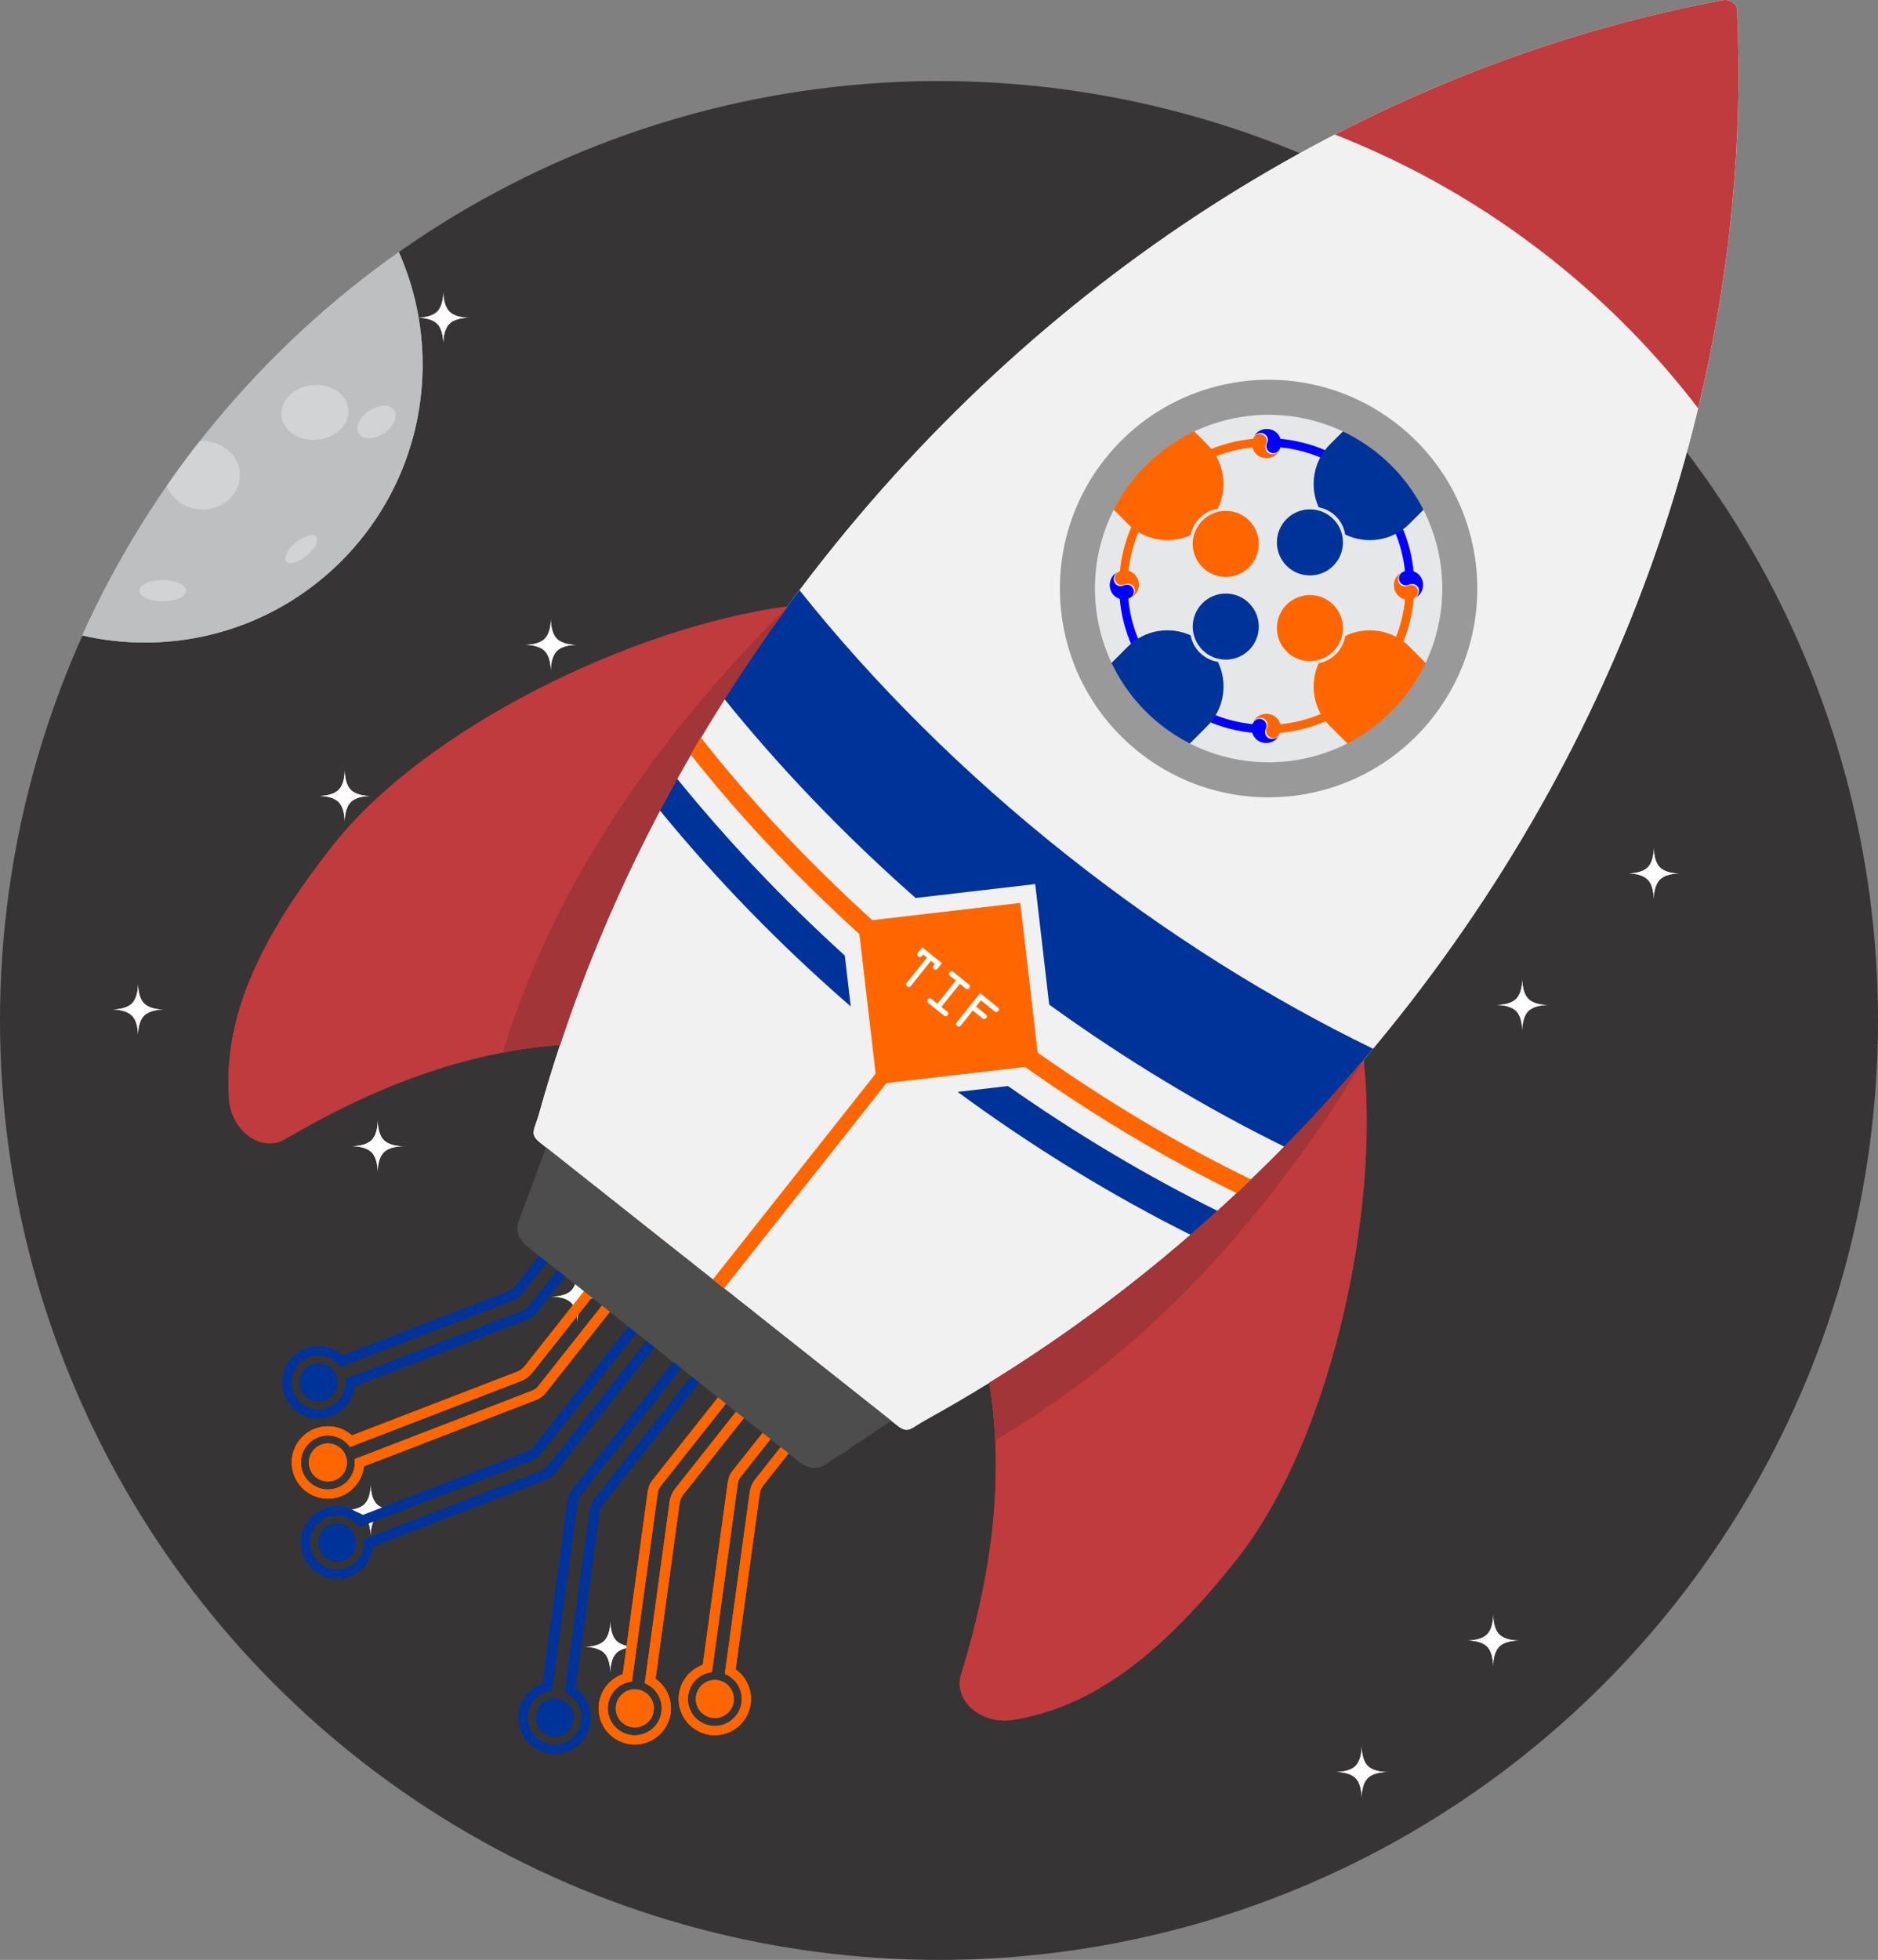<?xml version="1.0" encoding="UTF-8" standalone="no"?>
<!-- Creator: CorelDRAW 2018 (64-Bit) -->

<svg
   xmlns:dc="http://purl.org/dc/elements/1.1/"
   xmlns:cc="http://creativecommons.org/ns#"
   xmlns:rdf="http://www.w3.org/1999/02/22-rdf-syntax-ns#"
   xmlns:svg="http://www.w3.org/2000/svg"
   xmlns="http://www.w3.org/2000/svg"
   xmlns:sodipodi="http://sodipodi.sourceforge.net/DTD/sodipodi-0.dtd"
   xmlns:inkscape="http://www.inkscape.org/namespaces/inkscape"
   xml:space="preserve"
   width="177.473mm"
   height="185.129mm"
   version="1.1"
   style="clip-rule:evenodd;fill-rule:evenodd;image-rendering:optimizeQuality;shape-rendering:geometricPrecision;text-rendering:geometricPrecision"
   viewBox="0 0 17747.279 18512.863"
   id="svg1297"
   sodipodi:docname="Logo IF-Else.svg"
   inkscape:version="0.92.4 (5da689c313, 2019-01-14)"><rect x="0" y="0" width="17747.279" height="18512.863" fill="#808080" stroke="none"/><sodipodi:namedview
   pagecolor="#ffffff"
   bordercolor="#666666"
   borderopacity="1"
   objecttolerance="10"
   gridtolerance="10"
   guidetolerance="10"
   inkscape:pageopacity="0"
   inkscape:pageshadow="2"
   inkscape:window-width="1920"
   inkscape:window-height="1017"
   id="namedview1299"
   showgrid="false"
   inkscape:zoom="0.5946522"
   inkscape:cx="21.288898"
   inkscape:cy="283.76944"
   inkscape:window-x="-8"
   inkscape:window-y="-8"
   inkscape:window-maximized="1"
   inkscape:current-layer="svg1297" />
 <defs
   id="defs874">
  <style
   type="text/css"
   id="style872">
   <![CDATA[
    .fil1 {fill:#FEFEFE}
    .fil8 {fill:#F1F1F2}
    .fil11 {fill:#E6E7E8}
    .fil3 {fill:#D2D3D5}
    .fil2 {fill:#BDBFC1}
    .fil0 {fill:#373435}
    .fil4 {fill:#00AFEF}
    .fil14 {fill:black}
    .fil15 {fill:blue}
    .fil7 {fill:#003399}
    .fil16 {fill:#003399}
    .fil9 {fill:#4D4D4D}
    .fil17 {fill:#999999}
    .fil12 {fill:#A13537}
    .fil10 {fill:#BF3B3D}
    .fil5 {fill:#FF6600}
    .fil6 {fill:#373435;fill-rule:nonzero}
    .fil13 {fill:white;fill-rule:nonzero}
   ]]>
  </style>
 </defs>
 <g
   id="Layer_x0020_1"
   transform="translate(-1626.36,-3000.046)">
  <circle
   class="fil0"
   cx="10500"
   cy="12639.27"
   r="8873.64"
   id="circle877"
   style="fill:#373435" />
  <g
   id="_1709346146512">
   <path
   class="fil1"
   d="m 12760.25,13961.19 c 41.39,-41.52 57.63,-116.64 57.63,-186.57 0,71.18 16.11,145.88 57.28,186.92 41.52,41.39 116.64,57.63 186.57,57.63 -71.18,0 -145.88,16.11 -186.92,57.28 -41.39,41.52 -57.63,116.64 -57.63,186.57 0,-71.18 -16.11,-145.88 -57.28,-186.92 -41.52,-41.39 -116.64,-57.63 -186.57,-57.63 71.18,0 145.88,-16.11 186.92,-57.28 z m 57.63,57.63 -0.35,-0.35 -0.35,0.35 0.35,0.35 z"
   id="path879"
   inkscape:connector-curvature="0"
   style="fill:#fefefe" />
   <path
   class="fil1"
   d="m 13308.72,16616.45 c 41.39,-41.52 57.63,-116.64 57.63,-186.57 0,71.18 16.11,145.88 57.28,186.92 41.52,41.39 116.64,57.63 186.57,57.63 -71.18,0 -145.88,16.11 -186.92,57.28 -41.39,41.52 -57.63,116.64 -57.63,186.57 0,-71.18 -16.11,-145.88 -57.28,-186.92 -41.52,-41.39 -116.64,-57.63 -186.57,-57.63 71.18,0 145.88,-16.11 186.92,-57.28 z m 57.63,57.63 -0.35,-0.35 -0.35,0.35 0.35,0.35 z"
   id="path881"
   inkscape:connector-curvature="0"
   style="fill:#fefefe" />
   <path
   class="fil1"
   d="m 15679.73,18438.3 c 41.39,-41.52 57.63,-116.64 57.63,-186.57 0,71.18 16.11,145.88 57.28,186.92 41.52,41.39 116.64,57.63 186.57,57.63 -71.18,0 -145.88,16.11 -186.92,57.28 -41.39,41.52 -57.63,116.64 -57.63,186.57 0,-71.18 -16.11,-145.88 -57.28,-186.92 -41.52,-41.39 -116.64,-57.63 -186.57,-57.63 71.18,0 145.88,-16.11 186.92,-57.28 z m 57.63,57.63 -0.35,-0.35 -0.35,0.35 0.35,0.35 z"
   id="path883"
   inkscape:connector-curvature="0"
   style="fill:#fefefe" />
   <path
   class="fil1"
   d="m 14436.77,19680.56 c 41.39,-41.52 57.63,-116.64 57.63,-186.57 0,71.18 16.11,145.88 57.28,186.92 41.52,41.39 116.64,57.63 186.57,57.63 -71.18,0 -145.88,16.11 -186.92,57.28 -41.39,41.52 -57.63,116.64 -57.63,186.57 0,-71.18 -16.11,-145.88 -57.28,-186.92 -41.52,-41.39 -116.64,-57.63 -186.57,-57.63 71.18,0 145.88,-16.11 186.92,-57.28 z m 57.63,57.63 -0.35,-0.35 -0.35,0.35 0.35,0.35 z"
   id="path885"
   inkscape:connector-curvature="0"
   style="fill:#fefefe" />
   <path
   class="fil1"
   d="m 7956.82,10672.81 c 41.39,-41.52 57.63,-116.64 57.63,-186.57 0,71.18 16.11,145.88 57.28,186.92 41.52,41.39 116.64,57.63 186.57,57.63 -71.18,0 -145.88,16.11 -186.92,57.28 -41.39,41.52 -57.63,116.64 -57.63,186.57 0,-71.18 -16.11,-145.88 -57.28,-186.92 -41.52,-41.39 -116.64,-57.63 -186.57,-57.63 71.18,0 145.88,-16.11 186.92,-57.28 z m 57.63,57.63 -0.35,-0.35 -0.35,0.35 0.35,0.35 z"
   id="path887"
   inkscape:connector-curvature="0"
   style="fill:#fefefe" />
   <path
   class="fil1"
   d="m 8972.82,13763.15 c 41.39,-41.52 57.63,-116.64 57.63,-186.57 0,71.18 16.11,145.88 57.28,186.92 41.52,41.39 116.64,57.63 186.57,57.63 -71.18,0 -145.88,16.11 -186.92,57.28 -41.39,41.52 -57.63,116.64 -57.63,186.57 0,-71.18 -16.11,-145.88 -57.28,-186.92 -41.52,-41.39 -116.64,-57.63 -186.57,-57.63 71.18,0 145.88,-16.11 186.92,-57.28 z m 57.63,57.63 -0.35,-0.35 -0.35,0.35 0.35,0.35 z"
   id="path889"
   inkscape:connector-curvature="0"
   style="fill:#fefefe" />
   <path
   class="fil1"
   d="m 7025.13,15190.39 c 41.39,-41.52 57.63,-116.64 57.63,-186.57 0,71.18 16.11,145.88 57.28,186.92 41.52,41.39 116.64,57.63 186.57,57.63 -71.18,0 -145.88,16.11 -186.92,57.28 -41.39,41.52 -57.63,116.64 -57.63,186.57 0,-71.18 -16.11,-145.88 -57.28,-186.92 -41.52,-41.39 -116.64,-57.63 -186.57,-57.63 71.18,0 145.88,-16.11 186.92,-57.28 z m 57.63,57.63 -0.35,-0.35 -0.35,0.35 0.35,0.35 z"
   id="path891"
   inkscape:connector-curvature="0"
   style="fill:#fefefe" />
   <path
   class="fil1"
   d="m 5071.93,17207.79 c 41.39,-41.52 57.63,-116.64 57.63,-186.57 0,71.18 16.11,145.88 57.28,186.92 41.52,41.39 116.64,57.63 186.57,57.63 -71.18,0 -145.88,16.11 -186.92,57.28 -41.39,41.52 -57.63,116.64 -57.63,186.57 0,-71.18 -16.11,-145.88 -57.28,-186.92 -41.52,-41.39 -116.64,-57.63 -186.57,-57.63 71.18,0 145.88,-16.11 186.92,-57.28 z m 57.63,57.63 -0.35,-0.35 -0.35,0.35 0.35,0.35 z"
   id="path893"
   inkscape:connector-curvature="0"
   style="fill:#fefefe" />
   <path
   class="fil1"
   d="m 7336.76,18498.96 c 41.39,-41.52 57.63,-116.64 57.63,-186.57 0,71.18 16.11,145.88 57.28,186.92 41.52,41.39 116.64,57.63 186.57,57.63 -71.18,0 -145.88,16.11 -186.92,57.28 -41.39,41.52 -57.63,116.64 -57.63,186.57 0,-71.18 -16.11,-145.88 -57.28,-186.92 -41.52,-41.39 -116.64,-57.63 -186.57,-57.63 71.18,0 145.88,-16.11 186.92,-57.28 z m 57.63,57.63 -0.35,-0.35 -0.35,0.35 0.35,0.35 z"
   id="path895"
   inkscape:connector-curvature="0"
   style="fill:#fefefe" />
  </g>
  <g
   id="_1709346142480">
   <path
   class="fil1"
   d="m 14826.52,9371.22 c 41.39,-41.52 57.63,-116.64 57.63,-186.57 0,71.18 16.11,145.88 57.28,186.92 41.52,41.39 116.64,57.63 186.57,57.63 -71.18,0 -145.88,16.11 -186.92,57.28 -41.39,41.52 -57.63,116.64 -57.63,186.57 0,-71.18 -16.11,-145.88 -57.28,-186.92 -41.52,-41.39 -116.64,-57.63 -186.57,-57.63 71.18,0 145.88,-16.11 186.92,-57.28 z m 57.63,57.63 -0.35,-0.35 -0.35,0.35 0.35,0.35 z"
   id="path898"
   inkscape:connector-curvature="0"
   style="fill:#fefefe" />
   <path
   class="fil1"
   d="m 17197.53,11193.07 c 41.39,-41.52 57.63,-116.64 57.63,-186.57 0,71.18 16.11,145.88 57.28,186.92 41.52,41.39 116.64,57.63 186.57,57.63 -71.18,0 -145.88,16.11 -186.92,57.28 -41.39,41.52 -57.63,116.64 -57.63,186.57 0,-71.18 -16.11,-145.88 -57.28,-186.92 -41.52,-41.39 -116.64,-57.63 -186.57,-57.63 71.18,0 145.88,-16.11 186.92,-57.28 z m 57.63,57.63 -0.35,-0.35 -0.35,0.35 0.35,0.35 z"
   id="path900"
   inkscape:connector-curvature="0"
   style="fill:#fefefe" />
   <path
   class="fil1"
   d="m 15954.57,12435.33 c 41.39,-41.52 57.63,-116.64 57.63,-186.57 0,71.18 16.11,145.88 57.28,186.92 41.52,41.39 116.64,57.63 186.57,57.63 -71.18,0 -145.88,16.11 -186.92,57.28 -41.39,41.52 -57.63,116.64 -57.63,186.57 0,-71.18 -16.11,-145.88 -57.28,-186.92 -41.52,-41.39 -116.64,-57.63 -186.57,-57.63 71.18,0 145.88,-16.11 186.92,-57.28 z m 57.63,57.63 -0.35,-0.35 -0.35,0.35 0.35,0.35 z"
   id="path902"
   inkscape:connector-curvature="0"
   style="fill:#fefefe" />
   <path
   class="fil1"
   d="m 5758.45,5943.38 c 41.39,-41.52 57.63,-116.64 57.63,-186.57 0,71.18 16.11,145.88 57.28,186.92 41.52,41.39 116.64,57.63 186.57,57.63 -71.18,0 -145.88,16.11 -186.92,57.28 -41.39,41.52 -57.63,116.64 -57.63,186.57 0,-71.18 -16.11,-145.88 -57.28,-186.92 -41.52,-41.39 -116.64,-57.63 -186.57,-57.63 71.18,0 145.88,-16.11 186.92,-57.28 z m 57.63,57.63 -0.35,-0.35 -0.35,0.35 0.35,0.35 z"
   id="path904"
   inkscape:connector-curvature="0"
   style="fill:#fefefe" />
   <path
   class="fil1"
   d="m 6774.45,9033.72 c 41.39,-41.52 57.63,-116.64 57.63,-186.57 0,71.18 16.11,145.88 57.28,186.92 41.52,41.39 116.64,57.63 186.57,57.63 -71.18,0 -145.88,16.11 -186.92,57.28 -41.39,41.52 -57.63,116.64 -57.63,186.57 0,-71.18 -16.11,-145.88 -57.28,-186.92 -41.52,-41.39 -116.64,-57.63 -186.57,-57.63 71.18,0 145.88,-16.11 186.92,-57.28 z m 57.63,57.63 -0.35,-0.35 -0.35,0.35 0.35,0.35 z"
   id="path906"
   inkscape:connector-curvature="0"
   style="fill:#fefefe" />
   <path
   class="fil1"
   d="m 4826.76,10460.96 c 41.39,-41.52 57.63,-116.64 57.63,-186.57 0,71.18 16.11,145.88 57.28,186.92 41.52,41.39 116.64,57.63 186.57,57.63 -71.18,0 -145.88,16.11 -186.92,57.28 -41.39,41.52 -57.63,116.64 -57.63,186.57 0,-71.18 -16.11,-145.88 -57.28,-186.92 -41.52,-41.39 -116.64,-57.63 -186.57,-57.63 71.18,0 145.88,-16.11 186.92,-57.28 z m 57.63,57.63 -0.35,-0.35 -0.35,0.35 0.35,0.35 z"
   id="path908"
   inkscape:connector-curvature="0"
   style="fill:#fefefe" />
   <path
   class="fil1"
   d="m 2873.56,12478.36 c 41.39,-41.52 57.63,-116.64 57.63,-186.57 0,71.18 16.11,145.88 57.28,186.92 41.52,41.39 116.64,57.63 186.57,57.63 -71.18,0 -145.88,16.11 -186.92,57.28 -41.39,41.52 -57.63,116.64 -57.63,186.57 0,-71.18 -16.11,-145.88 -57.28,-186.92 -41.52,-41.39 -116.64,-57.63 -186.57,-57.63 71.18,0 145.88,-16.11 186.92,-57.28 z m 57.63,57.63 -0.35,-0.35 -0.35,0.35 0.35,0.35 z"
   id="path910"
   inkscape:connector-curvature="0"
   style="fill:#fefefe" />
   <path
   class="fil1"
   d="m 5138.39,13769.53 c 41.39,-41.52 57.63,-116.64 57.63,-186.57 0,71.18 16.11,145.88 57.28,186.92 41.52,41.39 116.64,57.63 186.57,57.63 -71.18,0 -145.88,16.11 -186.92,57.28 -41.39,41.52 -57.63,116.64 -57.63,186.57 0,-71.18 -16.11,-145.88 -57.28,-186.92 -41.52,-41.39 -116.64,-57.63 -186.57,-57.63 71.18,0 145.88,-16.11 186.92,-57.28 z m 57.63,57.63 -0.35,-0.35 -0.35,0.35 0.35,0.35 z"
   id="path912"
   inkscape:connector-curvature="0"
   style="fill:#fefefe" />
  </g>
  <g
   id="Bulan">
   <path
   class="fil2"
   d="m 5395.03,5380.68 c 144.47,325.3 224.89,685.34 224.89,1064.22 0,1449.56 -1175.1,2624.66 -2624.66,2624.66 -203.46,0 -401.51,-23.16 -591.66,-66.97 656.73,-1459.61 1696.55,-2709.55 2991.43,-3621.91 z"
   id="path915"
   inkscape:connector-curvature="0"
   style="fill:#bdbfc1" />
   <path
   class="fil3"
   d="m 3202.35,7590.09 c 100.02,-144.27 204.19,-285.45 312.37,-423.33 8.04,-0.5 16.15,-0.77 24.33,-0.77 195.81,0 354.54,144.52 354.54,322.79 0,178.27 -158.73,322.79 -354.54,322.79 -156.94,0 -290.03,-92.84 -336.7,-221.48 z"
   id="path917"
   inkscape:connector-curvature="0"
   style="fill:#d2d3d5" />
   <ellipse
   class="fil3"
   transform="matrix(-0.313,0.328,-0.637,-0.209,4473.01,8187.4)"
   rx="391.58"
   ry="137.58"
   id="ellipse919"
   cx="0"
   cy="0"
   style="fill:#d2d3d5" />
   <ellipse
   class="fil3"
   transform="rotate(-33.817,14083.223,-5034.94)"
   rx="201.08"
   ry="127"
   id="ellipse921"
   cx="0"
   cy="0"
   style="fill:#d2d3d5" />
   <ellipse
   class="fil3"
   transform="rotate(-5.47,74477.541,-44724.418)"
   rx="317.5"
   ry="259.29"
   id="ellipse923"
   cx="0"
   cy="0"
   style="fill:#d2d3d5" />
   <ellipse
   class="fil3"
   cx="3164.22"
   cy="8579.72"
   rx="221.36"
   ry="100.54"
   id="ellipse925"
   style="fill:#d2d3d5" />
  </g>
  
  
  <g
   id="_1709348893072">
   <path
   class="fil7"
   d="m 9257.34,12164.13 -74.76,-59.18 -2562.99,3237.98 c -13.89,17.55 -36.8,30.67 -57.4,38.6 l -1589.56,612.54 -83.09,32.01 c 8.25,65.48 -8.77,134.11 -52.98,189.96 -87.31,110.3 -247.49,128.94 -357.79,41.63 -110.31,-87.31 -128.94,-247.49 -41.63,-357.79 87.3,-110.31 247.49,-128.95 357.79,-41.64 19.91,15.77 36.82,33.92 50.68,53.72 l 83.11,-32.05 246.47,-95.03 1288.22,-496.72 c 41.66,-16.07 78.87,-44.52 106.53,-79.47 l 2516.78,-3179.61 -74.76,-59.18 -2516.79,3179.61 c -17.08,21.58 -40.39,39.78 -66.07,49.68 l -1565.02,603.45 c -4.88,-4.35 -9.9,-8.59 -15.09,-12.69 -148.01,-117.16 -362.99,-92.15 -480.15,55.87 -117.16,148.01 -92.14,362.99 55.87,480.15 148.01,117.15 362.99,92.14 480.15,-55.87 41.55,-52.5 65.19,-113.41 71.83,-175.4 l 1619.79,-624.19 c 37.13,-14.32 73.17,-37.19 97.88,-68.4 z"
   id="path1019"
   inkscape:connector-curvature="0"
   style="fill:#003399" />
   <circle
   class="fil7"
   transform="matrix(-0.174,-0.138,-0.138,0.174,4636.84,16057.9)"
   r="809.62"
   id="circle1021"
   cx="0"
   cy="0"
   style="fill:#003399" />
  </g>
  <g
   id="_1709348891344">
   <path
   class="fil5"
   d="m 9345.37,12920.63 -74.77,-59.18 -2562.98,3237.98 c -13.89,17.55 -36.81,30.67 -57.4,38.6 l -1589.56,612.54 -83.1,32.02 c 8.26,65.47 -8.77,134.1 -52.97,189.95 -87.31,110.3 -247.49,128.94 -357.8,41.63 -110.3,-87.31 -128.94,-247.49 -41.63,-357.79 87.31,-110.31 247.49,-128.95 357.8,-41.64 19.91,15.77 36.82,33.92 50.68,53.72 l 83.1,-32.05 246.48,-95.03 1288.21,-496.72 c 41.66,-16.06 78.87,-44.52 106.53,-79.47 l 2516.79,-3179.61 -74.77,-59.18 -2516.78,3179.61 c -17.09,21.59 -40.4,39.79 -66.07,49.68 l -1565.02,603.45 c -4.89,-4.35 -9.91,-8.59 -15.1,-12.69 -148.01,-117.16 -362.99,-92.14 -480.15,55.87 -117.15,148.01 -92.14,362.99 55.87,480.15 148.01,117.16 363,92.14 480.15,-55.87 41.56,-52.5 65.19,-113.4 71.83,-175.4 l 1619.79,-624.19 c 37.13,-14.32 73.18,-37.19 97.89,-68.4 z"
   id="path1024"
   inkscape:connector-curvature="0"
   style="fill:#ff6600" />
   <circle
   class="fil5"
   transform="matrix(-0.174,-0.138,-0.138,0.174,4724.86,16814.4)"
   r="809.62"
   id="circle1026"
   cx="0"
   cy="0"
   style="fill:#ff6600" />
  </g>
  <g
   id="_1709348889328">
   <path
   class="fil7"
   d="m 9433.4,13677.13 -74.77,-59.18 -2562.98,3237.98 c -13.9,17.55 -36.81,30.67 -57.4,38.6 l -1589.57,612.54 -83.09,32.02 c 8.26,65.48 -8.77,134.1 -52.98,189.95 -87.31,110.3 -247.49,128.94 -357.79,41.63 -110.31,-87.31 -128.94,-247.49 -41.63,-357.79 87.31,-110.31 247.49,-128.94 357.79,-41.63 19.91,15.76 36.82,33.91 50.68,53.71 l 83.11,-32.05 246.47,-95.03 1288.22,-496.72 c 41.66,-16.06 78.87,-44.52 106.53,-79.47 l 2516.79,-3179.61 -74.77,-59.18 -2516.79,3179.61 c -17.08,21.59 -40.39,39.79 -66.07,49.68 l -1565.02,603.45 c -4.88,-4.35 -9.9,-8.59 -15.09,-12.69 -148.01,-117.16 -362.99,-92.14 -480.15,55.87 -117.16,148.01 -92.14,362.99 55.87,480.15 148.01,117.16 362.99,92.14 480.15,-55.87 41.55,-52.5 65.19,-113.4 71.83,-175.4 l 1619.79,-624.19 c 37.13,-14.32 73.17,-37.19 97.88,-68.4 z"
   id="path1029"
   inkscape:connector-curvature="0"
   style="fill:#003399" />
   <circle
   class="fil7"
   transform="matrix(-0.174,-0.138,-0.138,0.174,4812.89,17570.9)"
   r="809.62"
   id="circle1031"
   cx="0"
   cy="0"
   style="fill:#003399" />
  </g>
  <g
   id="_1709348890896">
   <path
   class="fil5"
   d="m 11110.44,13657.63 74.77,59.18 -2562.99,3237.97 c -13.89,17.55 -21.4,42.87 -24.39,64.73 l -231.2,1687.74 -12.08,88.22 c -65.63,7 -128.51,39.33 -172.72,95.18 -87.3,110.3 -68.67,270.48 41.64,357.79 110.3,87.31 270.48,68.67 357.79,-41.63 87.31,-110.3 68.67,-270.48 -41.63,-357.79 -19.91,-15.77 -41.46,-28.06 -63.92,-37 l 12.11,-88.24 35.91,-261.71 187.66,-1367.85 c 6.07,-44.24 25.22,-86.99 52.88,-121.93 l 2516.79,-3179.61 74.77,59.18 -2516.79,3179.61 c -17.09,21.58 -29.45,48.45 -33.19,75.71 l -227.98,1661.76 c 5.36,3.76 10.63,7.67 15.82,11.78 148.01,117.16 173.03,332.14 55.87,480.15 -117.16,148.01 -332.14,173.03 -480.15,55.87 -148.01,-117.16 -173.03,-332.14 -55.87,-480.15 41.55,-52.5 95.4,-89.49 154.22,-110.19 l 235.59,-1719.83 c 5.41,-39.42 19.4,-79.76 44.11,-110.97 z"
   id="path1034"
   inkscape:connector-curvature="0"
   style="fill:#ff6600" />
   <circle
   class="fil5"
   transform="matrix(0.174,0.138,-0.138,0.174,8381.57,19048.7)"
   r="809.62"
   id="circle1036"
   cx="0"
   cy="0"
   style="fill:#ff6600" />
  </g>
  <g
   id="_1709348887600">
   <path
   class="fil5"
   d="m 10353.94,13745.65 74.76,59.18 -2562.98,3237.98 c -13.89,17.54 -21.4,42.86 -24.4,64.73 l -231.19,1687.73 -12.08,88.23 c -65.63,7 -128.51,39.33 -172.72,95.17 -87.31,110.31 -68.67,270.49 41.64,357.8 110.3,87.31 270.48,68.67 357.79,-41.63 87.31,-110.31 68.67,-270.49 -41.63,-357.8 -19.92,-15.76 -41.47,-28.05 -63.92,-36.99 l 12.11,-88.25 35.9,-261.71 187.67,-1367.85 c 6.07,-44.23 25.22,-86.98 52.88,-121.93 l 2516.79,-3179.61 74.76,59.18 -2516.78,3179.61 c -17.09,21.59 -29.45,48.45 -33.19,75.72 l -227.98,1661.76 c 5.35,3.75 10.63,7.67 15.82,11.77 148.01,117.16 173.02,332.14 55.87,480.16 -117.16,148.01 -332.14,173.02 -480.15,55.87 -148.02,-117.16 -173.03,-332.14 -55.87,-480.16 41.55,-52.49 95.4,-89.48 154.22,-110.18 l 235.59,-1719.83 c 5.41,-39.43 19.4,-79.76 44.1,-110.97 z"
   id="path1039"
   inkscape:connector-curvature="0"
   style="fill:#ff6600" />
   <circle
   class="fil5"
   transform="matrix(0.174,0.138,-0.138,0.174,7625.07,19136.8)"
   r="809.62"
   id="circle1041"
   cx="0"
   cy="0"
   style="fill:#ff6600" />
  </g>
  <g
   id="_1709348884848">
   <path
   class="fil7"
   d="m 9597.44,13833.68 74.76,59.18 -2562.98,3237.97 c -13.89,17.55 -21.4,42.87 -24.4,64.73 l -231.19,1687.74 -12.08,88.22 c -65.63,7 -128.51,39.33 -172.72,95.18 -87.31,110.3 -68.67,270.48 41.63,357.79 110.31,87.31 270.49,68.68 357.8,-41.63 87.31,-110.3 68.67,-270.48 -41.63,-357.79 -19.92,-15.77 -41.47,-28.06 -63.92,-37 l 12.11,-88.24 35.9,-261.71 187.66,-1367.85 c 6.07,-44.23 25.23,-86.99 52.89,-121.93 l 2516.79,-3179.61 74.76,59.18 -2516.78,3179.61 c -17.09,21.58 -29.45,48.45 -33.19,75.71 l -227.98,1661.76 c 5.35,3.76 10.63,7.68 15.82,11.78 148.01,117.16 173.02,332.14 55.87,480.15 -117.16,148.01 -332.14,173.03 -480.16,55.87 -148.01,-117.16 -173.02,-332.14 -55.86,-480.15 41.55,-52.5 95.4,-89.49 154.22,-110.18 l 235.59,-1719.84 c 5.41,-39.42 19.4,-79.76 44.1,-110.97 z"
   id="path1044"
   inkscape:connector-curvature="0"
   style="fill:#003399" />
   <circle
   class="fil7"
   transform="matrix(0.174,0.138,-0.138,0.174,6868.57,19224.8)"
   r="809.62"
   id="circle1046"
   cx="0"
   cy="0"
   style="fill:#003399" />
  </g>
  <path
   class="fil8"
   d="M 8418.24,15129.37 6729.63,13792.76 c -103.38,-81.82 -52.03,-119.38 -9,-273.29 510.32,-1825.31 1404.09,-3616.17 2688.19,-5238.44 2280.72,-2881.39 5361.23,-4694.91 8503.07,-5279.33 60.53,-11.26 127.11,37 129.27,83.24 149.99,3199.23 -899.53,6620.55 -3184.98,9507.89 -1284.09,1622.28 -2821.89,2903.37 -4481.26,3819.16 -139.91,77.22 -164.68,135.82 -268.06,53.99 z"
   id="path1049"
   inkscape:connector-curvature="0"
   style="fill:#f1f1f2" />
  <path
   class="fil9"
   d="m 6788.13,13839.07 1630.11,1290.3 1630.12,1290.3 -618.05,411.68 c -73.87,49.22 -160.53,47.8 -258.58,-29.8 l -1277,-1010.79 -1277,-1010.8 c -98.04,-77.6 -119.32,-161.63 -88.37,-244.82 z"
   id="path1051"
   inkscape:connector-curvature="0"
   style="fill:#4d4d4d" />
  <path
   class="fil10"
   d="m 3792.22,13408.4 c -68.64,-808.38 310.79,-1576.64 988.6,-2432.97 861.76,-1088.71 2807.26,-2048.01 4287.1,-2247.31 -958.27,1304.87 -1673.34,2707.29 -2148.67,4141.19 -919.06,69.41 -1776.57,408 -2599.61,891.15 -205.79,120.8 -483.43,-48.3 -527.42,-352.06 z"
   id="path1053"
   inkscape:connector-curvature="0"
   style="fill:#bf3b3d" />
  <path
   class="fil10"
   d="m 11172.3,19250.03 c 802.54,-118.81 1463.16,-664.5 2140.98,-1520.82 867.51,-1095.99 1355.17,-3230.76 1199.86,-4718.24 -1049.6,1235.29 -2250.56,2255.99 -3537.58,3050.15 149.02,917.63 16.48,1837.2 -267.01,2756.41 -70.32,228.03 158,459.43 463.75,432.5 z"
   id="path1055"
   inkscape:connector-curvature="0"
   style="fill:#bf3b3d" />
  <path
   class="fil10"
   d="m 14241.29,4271.05 c 1182.97,-610.44 2421.91,-1037.08 3670.6,-1269.35 60.53,-11.26 127.11,37 129.27,83.24 58.07,1238.53 -63.78,2510.34 -367.39,3771.57 -394.68,-515.18 -857.29,-989.65 -1387.68,-1409.48 -635.39,-502.93 -1324.65,-893.52 -2044.8,-1175.98 z"
   id="path1057"
   inkscape:connector-curvature="0"
   style="fill:#bf3b3d" />
  <circle
   class="fil11"
   transform="matrix(1.066,0.844,-0.844,1.066,13614.8,8559.48)"
   r="1449.92"
   id="circle1059"
   cx="0"
   cy="0"
   style="fill:#e6e7e8" />
  <path
   class="fil7"
   d="m 8471.21,9602.05 c 220.57,-348.3 457.41,-691.03 710.58,-1027.03 697.94,875.68 1548,1727.27 2530.79,2505.19 940.6,744.52 1918.99,1355.58 2888.91,1825.91 -269.43,322.84 -549.14,631.33 -837.97,925.26 -743.34,-365.93 -1490.94,-814.1 -2222,-1341.6 l -24.73,-212.52 -107.78,-926.3 -926.3,107.79 -203.42,23.67 C 9598.74,10882.89 8993.4,10249.4 8471.21,9602.05 Z"
   id="path1061"
   inkscape:connector-curvature="0"
   style="fill:#003399" />
  <path
   class="fil7"
   d="m 12876.89,14663.92 c -743.52,-372.07 -1482.95,-822.46 -2200.85,-1349.99 l 22.23,-2.59 453.81,-52.8 c 648.64,455.61 1312.78,849.12 1979.92,1179.43 -84.4,76.47 -169.44,151.79 -255.11,225.95 z M 9665.82,12506.77 c -674.1,-584.76 -1277.16,-1207.65 -1803.64,-1851.79 52.86,-100.54 106.98,-200.72 162.38,-300.53 468.25,577.92 997.97,1139.12 1585.3,1671.49 l 54.33,466.89 z"
   id="path1063"
   inkscape:connector-curvature="0"
   style="fill:#003399" />
  <path
   class="fil12"
   d="m 10975.56,16061.12 c 1299.53,-797.55 2478.73,-1814.26 3537.58,-3050.15 -988.42,1618.09 -2148.86,2815.37 -3481.34,3591.87 -11.09,-205.86 -29.84,-386.44 -56.24,-541.72 z"
   id="path1065"
   inkscape:connector-curvature="0"
   style="fill:#a13537" />
  <path
   class="fil12"
   d="m 6919.25,12869.31 c 477.87,-1447.94 1196.66,-2829.08 2156.4,-4143.41 -1347.9,1333.54 -2246.76,2737.88 -2696.55,4213.05 202.9,-36.47 382.96,-59.68 540.15,-69.64 z"
   id="path1067"
   inkscape:connector-curvature="0"
   style="fill:#a13537" />
  <path
   class="fil5"
   d="m 8153.17,10127.46 c 31.33,-54.21 63.05,-108.32 95.15,-162.3 646.25,823.22 1477.84,1659.17 2455,2432.63 914.02,723.48 1852.07,1310.66 2746.65,1743.59 -45.2,43.41 -90.61,86.46 -136.22,129.17 -887.2,-431.76 -1816.46,-1014.74 -2722.15,-1731.62 -968.78,-766.83 -1794.58,-1595.09 -2438.43,-2411.47 z"
   id="path1069"
   inkscape:connector-curvature="0"
   style="fill:#ff6600" />
  <polygon
   class="fil5"
   points="11446.66,13062.73 10679.73,13151.97 9912.8,13241.21 9823.57,12474.28 9734.32,11707.35 10501.25,11618.12 11268.18,11528.88 11357.41,12295.81 "
   id="polygon1071"
   style="fill:#ff6600" />
  <path
   class="fil13"
   d="m 10385.87,12045.96 -190.41,237.21 c -9.77,12.05 -9.92,23.12 3.67,34.02 13.65,10.91 24.33,8.4 34.1,-3.65 l 190.41,-237.29 36.64,29.47 -10.91,13.58 c -9.68,12.05 -9.84,23.11 3.74,34.02 13.58,10.99 24.34,8.39 34.02,-3.66 l 41.27,-51.43 -186.57,-149.79 -41.28,51.36 c -9.68,12.04 -9.84,23.11 3.75,34.02 13.57,10.98 24.33,8.39 34.01,-3.66 l 10.92,-13.67 z"
   id="path1073"
   inkscape:connector-curvature="0"
   style="fill:#ffffff;fill-rule:nonzero" />
  <path
   id="path1075"
   class="fil13"
   d="m 10697.2,12292.78 55.53,44.61 c 9.88,7.9 23.19,9.92 34.1,-3.74 10.91,-13.58 6.07,-26.13 -3.74,-34.03 l -148.82,-119.5 c -9.8,-7.89 -23.12,-9.84 -34.02,3.75 -10.99,13.57 -6.14,26.12 3.65,34.01 l 55.53,44.62 -175.27,218.32 -55.52,-44.6 c -9.81,-7.9 -23.12,-9.84 -34.11,3.74 -10.9,13.57 -6.06,26.12 3.75,34.02 l 148.82,119.5 c 9.88,7.9 23.19,9.92 34.1,-3.65 10.91,-13.67 6.06,-26.22 -3.75,-34.11 l -55.52,-44.54 z"
   inkscape:connector-curvature="0"
   style="fill:#ffffff;fill-rule:nonzero" />
  <path
   id="path1077"
   class="fil13"
   d="m 10668.1,12656.49 c -9.69,12.05 -9.84,23.12 3.74,34.02 13.58,10.91 24.33,8.4 34.1,-3.65 l 113.4,-141.35 92.9,74.65 c 9.88,7.9 23.19,9.84 34.1,-3.74 10.91,-13.58 6.06,-26.13 -3.75,-34.03 l -92.88,-74.65 46.65,-58.18 129.93,104.37 c 9.88,7.89 23.19,9.91 34.1,-3.74 10.91,-13.59 6.07,-26.13 -3.74,-34.03 l -167.7,-134.64 z"
   inkscape:connector-curvature="0"
   style="fill:#ffffff;fill-rule:nonzero" />
  <rect
   class="fil5"
   transform="matrix(1.209,0.957,-18.75,23.688,9939.89,13093)"
   width="87.86"
   height="84.11"
   id="rect1079"
   x="0"
   y="0"
   style="fill:#ff6600" />
  
  <g
   id="_1709348861136">
   <path
   class="fil15"
   d="m 13585.64,9989.49 c 17.44,-35.2 3.04,-77.86 -32.16,-95.3 -35.2,-17.43 -77.86,-3.03 -95.3,32.16 v 0 c -0.27,0.55 -0.53,1.11 -0.79,1.66 v 0 c -33.61,70.08 -5,154.21 65.12,188.94 70.12,34.73 161.56,9.63 196.43,-60.76 -14.74,29.57 -67.08,45.46 -101.13,28.6 -35.2,-17.44 -49.6,-60.1 -32.17,-95.3 z"
   id="path1083"
   inkscape:connector-curvature="0"
   style="fill:#0000ff" />
   <path
   class="fil5"
   d="m 13596.66,9978.87 c -17.44,35.2 -3.04,77.87 32.16,95.3 35.2,17.44 77.86,3.04 95.3,-32.16 v 0 c 0.27,-0.55 0.53,-1.1 0.79,-1.66 v 0 c 33.61,-70.07 5,-154.2 -65.12,-188.94 -70.12,-34.73 -161.56,-9.63 -196.43,60.77 14.73,-29.57 67.08,-45.47 101.13,-28.6 35.2,17.43 49.6,60.1 32.17,95.29 z"
   id="path1085"
   inkscape:connector-curvature="0"
   style="fill:#ff6600" />
   <g
   id="g1091">
    <circle
   class="fil5"
   transform="matrix(-0.255,0.255,0.255,0.255,14035.1,8963.87)"
   r="931.33"
   id="circle1087"
   cx="0"
   cy="0"
   style="fill:#ff6600" />
    <path
   class="fil5"
   d="m 14393.89,9044.09 c 213.14,-103.93 477.5,-67.38 654.58,109.7 l 263.83,263.83 -808.2,808.2 -263.82,-263.83 c -173.31,-173.31 -212,-430.21 -116.15,-640.89 64.36,-11.96 125.89,-42.8 175.67,-92.58 52.03,-52.04 83.38,-116.91 94.09,-184.43 z"
   id="path1089"
   inkscape:connector-curvature="0"
   style="fill:#ff6600" />
   </g>
   <g
   id="g1097">
    <circle
   class="fil5"
   transform="matrix(-0.255,0.255,-0.255,-0.255,13179,8107.71)"
   r="931.33"
   id="circle1093"
   cx="0"
   cy="0"
   style="fill:#ff6600" />
    <path
   class="fil5"
   d="m 13098.77,7748.97 c 103.93,-213.14 67.38,-477.5 -109.7,-654.58 l -263.83,-263.83 -808.2,808.2 263.83,263.82 c 173.31,173.31 430.21,212 640.89,116.15 11.96,-64.36 42.8,-125.89 92.58,-175.67 52.04,-52.03 116.91,-83.38 184.43,-94.09 z"
   id="path1095"
   inkscape:connector-curvature="0"
   style="fill:#ff6600" />
   </g>
   <path
   class="fil15"
   d="m 12141.34,8530.01 c 35.19,-17.43 77.86,-3.03 95.29,32.17 17.44,35.19 3.04,77.86 -32.16,95.29 v 0 c -0.55,0.28 -1.1,0.54 -1.66,0.8 v 0 c -70.07,33.61 -154.2,5 -188.94,-65.12 -34.73,-70.12 -9.63,-161.57 60.77,-196.43 -29.57,14.73 -45.47,67.08 -28.6,101.13 17.43,35.2 60.1,49.6 95.3,32.16 z"
   id="path1099"
   inkscape:connector-curvature="0"
   style="fill:#0000ff" />
   <path
   class="fil5"
   d="m 12151.95,8519 c -35.2,17.44 -77.86,3.04 -95.3,-32.16 -17.43,-35.2 -3.03,-77.87 32.16,-95.3 h 0.01 c 0.54,-0.27 1.1,-0.54 1.65,-0.79 l 0.01,-0.01 c 70.07,-33.6 154.2,-4.99 188.93,65.13 34.73,70.12 9.63,161.56 -60.76,196.43 29.57,-14.74 45.46,-67.08 28.6,-101.14 -17.44,-35.19 -60.1,-49.59 -95.3,-32.16 z"
   id="path1101"
   inkscape:connector-curvature="0"
   style="fill:#ff6600" />
   <path
   class="fil15"
   d="m 15043.28,8521.25 c -35.2,17.43 -77.86,3.03 -95.3,-32.17 -17.43,-35.19 -3.03,-77.86 32.17,-95.29 v 0 c 0.55,-0.28 1.1,-0.54 1.65,-0.8 h 0.01 c 70.07,-33.61 154.2,-5 188.93,65.12 34.73,70.12 9.63,161.57 -60.76,196.43 29.57,-14.73 45.46,-67.08 28.6,-101.13 -17.44,-35.2 -60.1,-49.6 -95.3,-32.16 z"
   id="path1103"
   inkscape:connector-curvature="0"
   style="fill:#0000ff" />
   <path
   class="fil5"
   d="m 15032.67,8532.26 c 35.19,-17.44 77.86,-3.04 95.29,32.16 17.44,35.2 3.04,77.87 -32.16,95.3 v 0 c -0.55,0.27 -1.1,0.54 -1.65,0.79 l -0.01,0.01 c -70.07,33.6 -154.2,4.99 -188.93,-65.13 -34.74,-70.12 -9.64,-161.56 60.76,-196.43 -29.57,14.74 -45.47,67.08 -28.6,101.14 17.43,35.19 60.1,49.59 95.3,32.16 z"
   id="path1105"
   inkscape:connector-curvature="0"
   style="fill:#ff6600" />
   <path
   class="fil15"
   d="m 13599.94,7082.32 c -17.43,35.19 -3.03,77.86 32.16,95.29 35.2,17.44 77.87,3.04 95.3,-32.16 v 0 c 0.27,-0.55 0.54,-1.1 0.79,-1.66 h 0.01 c 33.6,-70.07 4.99,-154.2 -65.13,-188.93 -70.11,-34.74 -161.56,-9.64 -196.43,60.76 14.74,-29.57 67.09,-45.47 101.14,-28.6 35.19,17.43 49.59,60.1 32.16,95.3 z"
   id="path1107"
   inkscape:connector-curvature="0"
   style="fill:#0000ff" />
   <path
   class="fil5"
   d="m 13588.93,7092.93 c 17.43,-35.2 3.03,-77.86 -32.17,-95.3 -35.19,-17.43 -77.86,-3.03 -95.29,32.17 v 0 c -0.28,0.55 -0.54,1.1 -0.8,1.65 v 0.01 c -33.61,70.07 -5,154.2 65.12,188.93 70.12,34.73 161.57,9.63 196.43,-60.76 -14.73,29.57 -67.08,45.46 -101.13,28.6 -35.2,-17.44 -49.6,-60.1 -32.16,-95.3 z"
   id="path1109"
   inkscape:connector-curvature="0"
   style="fill:#ff6600" />
   <path
   class="fil15"
   d="m 13478.88,10030.58 c -344.42,-26.68 -681.38,-171.68 -944.81,-435.1 -263.42,-263.42 -408.42,-600.39 -435.09,-944.8 h 87.05 c 26.5,322.16 162.91,636.98 409.39,883.46 246.47,246.47 561.29,382.89 883.46,409.39 z"
   id="path1111"
   inkscape:connector-curvature="0"
   style="fill:#0000ff" />
   <path
   class="fil5"
   d="m 15092.22,8650.68 c -26.68,344.41 -171.68,681.38 -435.1,944.8 -263.42,263.42 -600.38,408.4 -944.8,435.1 v -87.05 c 322.17,-26.52 636.99,-162.92 883.46,-409.39 246.47,-246.48 382.89,-561.3 409.39,-883.46 z"
   id="path1113"
   inkscape:connector-curvature="0"
   style="fill:#ff6600" />
   <path
   class="fil5"
   d="m 13478.88,7124.39 c -322.17,26.49 -636.99,162.91 -883.46,409.38 -246.48,246.48 -382.87,561.3 -409.39,883.46 h -87.05 c 26.7,-344.41 171.67,-681.38 435.09,-944.8 263.43,-263.42 600.39,-408.42 944.81,-435.1 z"
   id="path1115"
   inkscape:connector-curvature="0"
   style="fill:#ff6600" />
   <path
   class="fil15"
   d="m 14657.12,7472.43 c 263.42,263.42 408.4,600.39 435.1,944.8 h -87.05 c -26.52,-322.16 -162.92,-636.98 -409.39,-883.46 -246.47,-246.47 -561.29,-382.87 -883.46,-409.38 v -87.06 c 344.42,26.7 681.38,171.68 944.8,435.1 z"
   id="path1117"
   inkscape:connector-curvature="0"
   style="fill:#0000ff" />
   <g
   id="g1123">
    <circle
   class="fil16"
   transform="matrix(-0.255,-0.255,-0.255,0.255,13179,8948.68)"
   r="931.33"
   id="circle1119"
   cx="0"
   cy="0"
   style="fill:#003399" />
    <path
   class="fil7"
   d="m 13098.78,9307.42 c 103.93,213.14 67.38,477.5 -109.7,654.58 l -263.83,263.83 -808.2,-808.19 263.83,-263.83 c 173.31,-173.31 430.21,-212 640.89,-116.15 11.96,64.36 42.8,125.89 92.59,175.67 52.03,52.04 116.91,83.38 184.42,94.09 z"
   id="path1121"
   inkscape:connector-curvature="0"
   style="fill:#003399" />
   </g>
   <g
   id="g1129">
    <circle
   class="fil16"
   transform="matrix(-0.255,-0.255,0.255,-0.255,14035.2,8092.52)"
   r="931.33"
   id="circle1125"
   cx="0"
   cy="0"
   style="fill:#003399" />
    <path
   class="fil7"
   d="m 14393.9,8012.3 c 213.14,103.93 477.5,67.38 654.58,-109.7 l 263.83,-263.83 -808.19,-808.2 -263.83,263.83 c -173.31,173.31 -212,430.21 -116.15,640.89 64.36,11.96 125.89,42.8 175.67,92.59 52.04,52.03 83.38,116.91 94.09,184.42 z"
   id="path1127"
   inkscape:connector-curvature="0"
   style="fill:#003399" />
   </g>
  </g>
  <path
   class="fil17"
   d="m 14838.7,7013.21 c 853.97,675.96 998.29,1916.22 322.33,2770.19 -675.95,853.98 -1916.21,998.29 -2770.19,322.34 -853.97,-675.96 -998.29,-1916.21 -322.33,-2770.19 675.96,-853.98 1916.21,-998.29 2770.19,-322.34 z m -205.16,259.2 c 710.82,562.65 830.95,1595 268.3,2305.83 -562.65,710.83 -1595,830.95 -2305.83,268.3 -710.83,-562.65 -830.96,-1595 -268.31,-2305.83 562.65,-710.83 1595.01,-830.95 2305.84,-268.3 z"
   id="path1132"
   inkscape:connector-curvature="0"
   style="fill:#999999" />
  <g
   id="_1709348855184">
   <path
   class="fil1"
   d="m 12760.25,13961.19 c 41.39,-41.52 57.63,-116.64 57.63,-186.57 0,71.18 16.11,145.88 57.28,186.92 41.52,41.39 116.64,57.63 186.57,57.63 -71.18,0 -145.88,16.11 -186.92,57.28 -41.39,41.52 -57.63,116.64 -57.63,186.57 0,-71.18 -16.11,-145.88 -57.28,-186.92 -41.52,-41.39 -116.64,-57.63 -186.57,-57.63 71.18,0 145.88,-16.11 186.92,-57.28 z m 57.63,57.63 -0.35,-0.35 -0.35,0.35 0.35,0.35 z"
   id="path1134"
   inkscape:connector-curvature="0"
   style="fill:#fefefe" />
   <path
   class="fil1"
   d="m 13308.72,16616.45 c 41.39,-41.52 57.63,-116.64 57.63,-186.57 0,71.18 16.11,145.88 57.28,186.92 41.52,41.39 116.64,57.63 186.57,57.63 -71.18,0 -145.88,16.11 -186.92,57.28 -41.39,41.52 -57.63,116.64 -57.63,186.57 0,-71.18 -16.11,-145.88 -57.28,-186.92 -41.52,-41.39 -116.64,-57.63 -186.57,-57.63 71.18,0 145.88,-16.11 186.92,-57.28 z m 57.63,57.63 -0.35,-0.35 -0.35,0.35 0.35,0.35 z"
   id="path1136"
   inkscape:connector-curvature="0"
   style="fill:#fefefe" />
   <path
   class="fil1"
   d="m 15679.73,18438.3 c 41.39,-41.52 57.63,-116.64 57.63,-186.57 0,71.18 16.11,145.88 57.28,186.92 41.52,41.39 116.64,57.63 186.57,57.63 -71.18,0 -145.88,16.11 -186.92,57.28 -41.39,41.52 -57.63,116.64 -57.63,186.57 0,-71.18 -16.11,-145.88 -57.28,-186.92 -41.52,-41.39 -116.64,-57.63 -186.57,-57.63 71.18,0 145.88,-16.11 186.92,-57.28 z m 57.63,57.63 -0.35,-0.35 -0.35,0.35 0.35,0.35 z"
   id="path1138"
   inkscape:connector-curvature="0"
   style="fill:#fefefe" />
   <path
   class="fil1"
   d="m 14436.77,19680.56 c 41.39,-41.52 57.63,-116.64 57.63,-186.57 0,71.18 16.11,145.88 57.28,186.92 41.52,41.39 116.64,57.63 186.57,57.63 -71.18,0 -145.88,16.11 -186.92,57.28 -41.39,41.52 -57.63,116.64 -57.63,186.57 0,-71.18 -16.11,-145.88 -57.28,-186.92 -41.52,-41.39 -116.64,-57.63 -186.57,-57.63 71.18,0 145.88,-16.11 186.92,-57.28 z m 57.63,57.63 -0.35,-0.35 -0.35,0.35 0.35,0.35 z"
   id="path1140"
   inkscape:connector-curvature="0"
   style="fill:#fefefe" />
   <path
   class="fil1"
   d="m 7956.82,10672.81 c 41.39,-41.52 57.63,-116.64 57.63,-186.57 0,71.18 16.11,145.88 57.28,186.92 41.52,41.39 116.64,57.63 186.57,57.63 -71.18,0 -145.88,16.11 -186.92,57.28 -41.39,41.52 -57.63,116.64 -57.63,186.57 0,-71.18 -16.11,-145.88 -57.28,-186.92 -41.52,-41.39 -116.64,-57.63 -186.57,-57.63 71.18,0 145.88,-16.11 186.92,-57.28 z m 57.63,57.63 -0.35,-0.35 -0.35,0.35 0.35,0.35 z"
   id="path1142"
   inkscape:connector-curvature="0"
   style="fill:#fefefe" />
   <path
   class="fil1"
   d="m 8972.82,13763.15 c 41.39,-41.52 57.63,-116.64 57.63,-186.57 0,71.18 16.11,145.88 57.28,186.92 41.52,41.39 116.64,57.63 186.57,57.63 -71.18,0 -145.88,16.11 -186.92,57.28 -41.39,41.52 -57.63,116.64 -57.63,186.57 0,-71.18 -16.11,-145.88 -57.28,-186.92 -41.52,-41.39 -116.64,-57.63 -186.57,-57.63 71.18,0 145.88,-16.11 186.92,-57.28 z m 57.63,57.63 -0.35,-0.35 -0.35,0.35 0.35,0.35 z"
   id="path1144"
   inkscape:connector-curvature="0"
   style="fill:#fefefe" />
   <path
   class="fil1"
   d="m 7025.13,15190.39 c 41.39,-41.52 57.63,-116.64 57.63,-186.57 0,71.18 16.11,145.88 57.28,186.92 41.52,41.39 116.64,57.63 186.57,57.63 -71.18,0 -145.88,16.11 -186.92,57.28 -41.39,41.52 -57.63,116.64 -57.63,186.57 0,-71.18 -16.11,-145.88 -57.28,-186.92 -41.52,-41.39 -116.64,-57.63 -186.57,-57.63 71.18,0 145.88,-16.11 186.92,-57.28 z m 57.63,57.63 -0.35,-0.35 -0.35,0.35 0.35,0.35 z"
   id="path1146"
   inkscape:connector-curvature="0"
   style="fill:#fefefe" />
   <path
   class="fil1"
   d="m 5071.93,17207.79 c 41.39,-41.52 57.63,-116.64 57.63,-186.57 0,71.18 16.11,145.88 57.28,186.92 41.52,41.39 116.64,57.63 186.57,57.63 -71.18,0 -145.88,16.11 -186.92,57.28 -41.39,41.52 -57.63,116.64 -57.63,186.57 0,-71.18 -16.11,-145.88 -57.28,-186.92 -41.52,-41.39 -116.64,-57.63 -186.57,-57.63 71.18,0 145.88,-16.11 186.92,-57.28 z m 57.63,57.63 -0.35,-0.35 -0.35,0.35 0.35,0.35 z"
   id="path1148"
   inkscape:connector-curvature="0"
   style="fill:#fefefe" />
   <path
   class="fil1"
   d="m 7336.76,18498.96 c 41.39,-41.52 57.63,-116.64 57.63,-186.57 0,71.18 16.11,145.88 57.28,186.92 41.52,41.39 116.64,57.63 186.57,57.63 -71.18,0 -145.88,16.11 -186.92,57.28 -41.39,41.52 -57.63,116.64 -57.63,186.57 0,-71.18 -16.11,-145.88 -57.28,-186.92 -41.52,-41.39 -116.64,-57.63 -186.57,-57.63 71.18,0 145.88,-16.11 186.92,-57.28 z m 57.63,57.63 -0.35,-0.35 -0.35,0.35 0.35,0.35 z"
   id="path1150"
   inkscape:connector-curvature="0"
   style="fill:#fefefe" />
  </g>
  <g
   id="_1709346755632">
   <path
   class="fil1"
   d="m 14826.52,9371.22 c 41.39,-41.52 57.63,-116.64 57.63,-186.57 0,71.18 16.11,145.88 57.28,186.92 41.52,41.39 116.64,57.63 186.57,57.63 -71.18,0 -145.88,16.11 -186.92,57.28 -41.39,41.52 -57.63,116.64 -57.63,186.57 0,-71.18 -16.11,-145.88 -57.28,-186.92 -41.52,-41.39 -116.64,-57.63 -186.57,-57.63 71.18,0 145.88,-16.11 186.92,-57.28 z m 57.63,57.63 -0.35,-0.35 -0.35,0.35 0.35,0.35 z"
   id="path1153"
   inkscape:connector-curvature="0"
   style="fill:#fefefe" />
   <path
   class="fil1"
   d="m 17197.53,11193.07 c 41.39,-41.52 57.63,-116.64 57.63,-186.57 0,71.18 16.11,145.88 57.28,186.92 41.52,41.39 116.64,57.63 186.57,57.63 -71.18,0 -145.88,16.11 -186.92,57.28 -41.39,41.52 -57.63,116.64 -57.63,186.57 0,-71.18 -16.11,-145.88 -57.28,-186.92 -41.52,-41.39 -116.64,-57.63 -186.57,-57.63 71.18,0 145.88,-16.11 186.92,-57.28 z m 57.63,57.63 -0.35,-0.35 -0.35,0.35 0.35,0.35 z"
   id="path1155"
   inkscape:connector-curvature="0"
   style="fill:#fefefe" />
   <path
   class="fil1"
   d="m 15954.57,12435.33 c 41.39,-41.52 57.63,-116.64 57.63,-186.57 0,71.18 16.11,145.88 57.28,186.92 41.52,41.39 116.64,57.63 186.57,57.63 -71.18,0 -145.88,16.11 -186.92,57.28 -41.39,41.52 -57.63,116.64 -57.63,186.57 0,-71.18 -16.11,-145.88 -57.28,-186.92 -41.52,-41.39 -116.64,-57.63 -186.57,-57.63 71.18,0 145.88,-16.11 186.92,-57.28 z m 57.63,57.63 -0.35,-0.35 -0.35,0.35 0.35,0.35 z"
   id="path1157"
   inkscape:connector-curvature="0"
   style="fill:#fefefe" />
   <path
   class="fil1"
   d="m 5758.45,5943.38 c 41.39,-41.52 57.63,-116.64 57.63,-186.57 0,71.18 16.11,145.88 57.28,186.92 41.52,41.39 116.64,57.63 186.57,57.63 -71.18,0 -145.88,16.11 -186.92,57.28 -41.39,41.52 -57.63,116.64 -57.63,186.57 0,-71.18 -16.11,-145.88 -57.28,-186.92 -41.52,-41.39 -116.64,-57.63 -186.57,-57.63 71.18,0 145.88,-16.11 186.92,-57.28 z m 57.63,57.63 -0.35,-0.35 -0.35,0.35 0.35,0.35 z"
   id="path1159"
   inkscape:connector-curvature="0"
   style="fill:#fefefe" />
   <path
   class="fil1"
   d="m 6774.45,9033.72 c 41.39,-41.52 57.63,-116.64 57.63,-186.57 0,71.18 16.11,145.88 57.28,186.92 41.52,41.39 116.64,57.63 186.57,57.63 -71.18,0 -145.88,16.11 -186.92,57.28 -41.39,41.52 -57.63,116.64 -57.63,186.57 0,-71.18 -16.11,-145.88 -57.28,-186.92 -41.52,-41.39 -116.64,-57.63 -186.57,-57.63 71.18,0 145.88,-16.11 186.92,-57.28 z m 57.63,57.63 -0.35,-0.35 -0.35,0.35 0.35,0.35 z"
   id="path1161"
   inkscape:connector-curvature="0"
   style="fill:#fefefe" />
   <path
   class="fil1"
   d="m 4826.76,10460.96 c 41.39,-41.52 57.63,-116.64 57.63,-186.57 0,71.18 16.11,145.88 57.28,186.92 41.52,41.39 116.64,57.63 186.57,57.63 -71.18,0 -145.88,16.11 -186.92,57.28 -41.39,41.52 -57.63,116.64 -57.63,186.57 0,-71.18 -16.11,-145.88 -57.28,-186.92 -41.52,-41.39 -116.64,-57.63 -186.57,-57.63 71.18,0 145.88,-16.11 186.92,-57.28 z m 57.63,57.63 -0.35,-0.35 -0.35,0.35 0.35,0.35 z"
   id="path1163"
   inkscape:connector-curvature="0"
   style="fill:#fefefe" />
   <path
   class="fil1"
   d="m 2873.56,12478.36 c 41.39,-41.52 57.63,-116.64 57.63,-186.57 0,71.18 16.11,145.88 57.28,186.92 41.52,41.39 116.64,57.63 186.57,57.63 -71.18,0 -145.88,16.11 -186.92,57.28 -41.39,41.52 -57.63,116.64 -57.63,186.57 0,-71.18 -16.11,-145.88 -57.28,-186.92 -41.52,-41.39 -116.64,-57.63 -186.57,-57.63 71.18,0 145.88,-16.11 186.92,-57.28 z m 57.63,57.63 -0.35,-0.35 -0.35,0.35 0.35,0.35 z"
   id="path1165"
   inkscape:connector-curvature="0"
   style="fill:#fefefe" />
   <path
   class="fil1"
   d="m 5138.39,13769.53 c 41.39,-41.52 57.63,-116.64 57.63,-186.57 0,71.18 16.11,145.88 57.28,186.92 41.52,41.39 116.64,57.63 186.57,57.63 -71.18,0 -145.88,16.11 -186.92,57.28 -41.39,41.52 -57.63,116.64 -57.63,186.57 0,-71.18 -16.11,-145.88 -57.28,-186.92 -41.52,-41.39 -116.64,-57.63 -186.57,-57.63 71.18,0 145.88,-16.11 186.92,-57.28 z m 57.63,57.63 -0.35,-0.35 -0.35,0.35 0.35,0.35 z"
   id="path1167"
   inkscape:connector-curvature="0"
   style="fill:#fefefe" />
  </g>
  <g
   id="Bulan_17">
   <path
   class="fil2"
   d="m 5395.03,5380.68 c 144.47,325.3 224.89,685.34 224.89,1064.22 0,1449.56 -1175.1,2624.66 -2624.66,2624.66 -203.46,0 -401.51,-23.16 -591.66,-66.97 656.73,-1459.61 1696.55,-2709.55 2991.43,-3621.91 z"
   id="path1170"
   inkscape:connector-curvature="0"
   style="fill:#bdbfc1" />
   <path
   class="fil3"
   d="m 3202.35,7590.09 c 100.02,-144.27 204.19,-285.45 312.37,-423.33 8.04,-0.5 16.15,-0.77 24.33,-0.77 195.81,0 354.54,144.52 354.54,322.79 0,178.27 -158.73,322.79 -354.54,322.79 -156.94,0 -290.03,-92.84 -336.7,-221.48 z"
   id="path1172"
   inkscape:connector-curvature="0"
   style="fill:#d2d3d5" />
   <ellipse
   class="fil3"
   transform="matrix(-0.313,0.328,-0.637,-0.209,4473.01,8187.4)"
   rx="391.58"
   ry="137.58"
   id="ellipse1174"
   cx="0"
   cy="0"
   style="fill:#d2d3d5" />
   <ellipse
   class="fil3"
   transform="rotate(-33.817,14083.223,-5034.94)"
   rx="201.08"
   ry="127"
   id="ellipse1176"
   cx="0"
   cy="0"
   style="fill:#d2d3d5" />
   <ellipse
   class="fil3"
   transform="rotate(-5.47,74477.541,-44724.418)"
   rx="317.5"
   ry="259.29"
   id="ellipse1178"
   cx="0"
   cy="0"
   style="fill:#d2d3d5" />
   <ellipse
   class="fil3"
   cx="3164.22"
   cy="8579.72"
   rx="221.36"
   ry="100.54"
   id="ellipse1180"
   style="fill:#d2d3d5" />
  </g>
  <g
   id="_1709346752080">
   <path
   class="fil7"
   d="m 9257.34,12164.13 -74.76,-59.18 -2562.99,3237.98 c -13.89,17.55 -36.8,30.67 -57.4,38.6 l -1589.56,612.54 -83.09,32.01 c 8.25,65.48 -8.77,134.11 -52.98,189.96 -87.31,110.3 -247.49,128.94 -357.79,41.63 -110.31,-87.31 -128.94,-247.49 -41.63,-357.79 87.3,-110.31 247.49,-128.95 357.79,-41.64 19.91,15.77 36.82,33.92 50.68,53.72 l 83.11,-32.05 246.47,-95.03 1288.22,-496.72 c 41.66,-16.07 78.87,-44.52 106.53,-79.47 l 2516.78,-3179.61 -74.76,-59.18 -2516.79,3179.61 c -17.08,21.58 -40.39,39.78 -66.07,49.68 l -1565.02,603.45 c -4.88,-4.35 -9.9,-8.59 -15.09,-12.69 -148.01,-117.16 -362.99,-92.15 -480.15,55.87 -117.16,148.01 -92.14,362.99 55.87,480.15 148.01,117.15 362.99,92.14 480.15,-55.87 41.55,-52.5 65.19,-113.41 71.83,-175.4 l 1619.79,-624.19 c 37.13,-14.32 73.17,-37.19 97.88,-68.4 z"
   id="path1183"
   inkscape:connector-curvature="0"
   style="fill:#003399" />
   <circle
   class="fil7"
   transform="matrix(-0.174,-0.138,-0.138,0.174,4636.84,16057.9)"
   r="809.62"
   id="circle1185"
   cx="0"
   cy="0"
   style="fill:#003399" />
  </g>
  <g
   id="_1709346818768">
   <path
   class="fil5"
   d="m 9345.37,12920.63 -74.77,-59.18 -2562.98,3237.98 c -13.89,17.55 -36.81,30.67 -57.4,38.6 l -1589.56,612.54 -83.1,32.02 c 8.26,65.47 -8.77,134.1 -52.97,189.95 -87.31,110.3 -247.49,128.94 -357.8,41.63 -110.3,-87.31 -128.94,-247.49 -41.63,-357.79 87.31,-110.31 247.49,-128.95 357.8,-41.64 19.91,15.77 36.82,33.92 50.68,53.72 l 83.1,-32.05 246.48,-95.03 1288.21,-496.72 c 41.66,-16.06 78.87,-44.52 106.53,-79.47 l 2516.79,-3179.61 -74.77,-59.18 -2516.78,3179.61 c -17.09,21.59 -40.4,39.79 -66.07,49.68 l -1565.02,603.45 c -4.89,-4.35 -9.91,-8.59 -15.1,-12.69 -148.01,-117.16 -362.99,-92.14 -480.15,55.87 -117.15,148.01 -92.14,362.99 55.87,480.15 148.01,117.16 363,92.14 480.15,-55.87 41.56,-52.5 65.19,-113.4 71.83,-175.4 l 1619.79,-624.19 c 37.13,-14.32 73.18,-37.19 97.89,-68.4 z"
   id="path1188"
   inkscape:connector-curvature="0"
   style="fill:#ff6600" />
   <circle
   class="fil5"
   transform="matrix(-0.174,-0.138,-0.138,0.174,4724.86,16814.4)"
   r="809.62"
   id="circle1190"
   cx="0"
   cy="0"
   style="fill:#ff6600" />
  </g>
  <g
   id="_1709346817712">
   <path
   class="fil7"
   d="m 9433.4,13677.13 -74.77,-59.18 -2562.98,3237.98 c -13.9,17.55 -36.81,30.67 -57.4,38.6 l -1589.57,612.54 -83.09,32.02 c 8.26,65.48 -8.77,134.1 -52.98,189.95 -87.31,110.3 -247.49,128.94 -357.79,41.63 -110.31,-87.31 -128.94,-247.49 -41.63,-357.79 87.31,-110.31 247.49,-128.94 357.79,-41.63 19.91,15.76 36.82,33.91 50.68,53.71 l 83.11,-32.05 246.47,-95.03 1288.22,-496.72 c 41.66,-16.06 78.87,-44.52 106.53,-79.47 l 2516.79,-3179.61 -74.77,-59.18 -2516.79,3179.61 c -17.08,21.59 -40.39,39.79 -66.07,49.68 l -1565.02,603.45 c -4.88,-4.35 -9.9,-8.59 -15.09,-12.69 -148.01,-117.16 -362.99,-92.14 -480.15,55.87 -117.16,148.01 -92.14,362.99 55.87,480.15 148.01,117.16 362.99,92.14 480.15,-55.87 41.55,-52.5 65.19,-113.4 71.83,-175.4 l 1619.79,-624.19 c 37.13,-14.32 73.17,-37.19 97.88,-68.4 z"
   id="path1193"
   inkscape:connector-curvature="0"
   style="fill:#003399" />
   <circle
   class="fil7"
   transform="matrix(-0.174,-0.138,-0.138,0.174,4812.89,17570.9)"
   r="809.62"
   id="circle1195"
   cx="0"
   cy="0"
   style="fill:#003399" />
  </g>
  <g
   id="_1709346817808">
   <path
   class="fil5"
   d="m 11110.44,13657.63 74.77,59.18 -2562.99,3237.97 c -13.89,17.55 -21.4,42.87 -24.39,64.73 l -231.2,1687.74 -12.08,88.22 c -65.63,7 -128.51,39.33 -172.72,95.18 -87.3,110.3 -68.67,270.48 41.64,357.79 110.3,87.31 270.48,68.67 357.79,-41.63 87.31,-110.3 68.67,-270.48 -41.63,-357.79 -19.91,-15.77 -41.46,-28.06 -63.92,-37 l 12.11,-88.24 35.91,-261.71 187.66,-1367.85 c 6.07,-44.24 25.22,-86.99 52.88,-121.93 l 2516.79,-3179.61 74.77,59.18 -2516.79,3179.61 c -17.09,21.58 -29.45,48.45 -33.19,75.71 l -227.98,1661.76 c 5.36,3.76 10.63,7.67 15.82,11.78 148.01,117.16 173.03,332.14 55.87,480.15 -117.16,148.01 -332.14,173.03 -480.15,55.87 -148.01,-117.16 -173.03,-332.14 -55.87,-480.15 41.55,-52.5 95.4,-89.49 154.22,-110.19 l 235.59,-1719.83 c 5.41,-39.42 19.4,-79.76 44.11,-110.97 z"
   id="path1198"
   inkscape:connector-curvature="0"
   style="fill:#ff6600" />
   <circle
   class="fil5"
   transform="matrix(0.174,0.138,-0.138,0.174,8381.57,19048.7)"
   r="809.62"
   id="circle1200"
   cx="0"
   cy="0"
   style="fill:#ff6600" />
  </g>
  <g
   id="_1709346815888">
   <path
   class="fil5"
   d="m 10353.94,13745.65 74.76,59.18 -2562.98,3237.98 c -13.89,17.54 -21.4,42.86 -24.4,64.73 l -231.19,1687.73 -12.08,88.23 c -65.63,7 -128.51,39.33 -172.72,95.17 -87.31,110.31 -68.67,270.49 41.64,357.8 110.3,87.31 270.48,68.67 357.79,-41.63 87.31,-110.31 68.67,-270.49 -41.63,-357.8 -19.92,-15.76 -41.47,-28.05 -63.92,-36.99 l 12.11,-88.25 35.9,-261.71 187.67,-1367.85 c 6.07,-44.23 25.22,-86.98 52.88,-121.93 l 2516.79,-3179.61 74.76,59.18 -2516.78,3179.61 c -17.09,21.59 -29.45,48.45 -33.19,75.72 l -227.98,1661.76 c 5.35,3.75 10.63,7.67 15.82,11.77 148.01,117.16 173.02,332.14 55.87,480.16 -117.16,148.01 -332.14,173.02 -480.15,55.87 -148.02,-117.16 -173.03,-332.14 -55.87,-480.16 41.55,-52.49 95.4,-89.48 154.22,-110.18 l 235.59,-1719.83 c 5.41,-39.43 19.4,-79.76 44.1,-110.97 z"
   id="path1203"
   inkscape:connector-curvature="0"
   style="fill:#ff6600" />
   <circle
   class="fil5"
   transform="matrix(0.174,0.138,-0.138,0.174,7625.07,19136.8)"
   r="809.62"
   id="circle1205"
   cx="0"
   cy="0"
   style="fill:#ff6600" />
  </g>
  <g
   id="_1709346816144">
   <path
   class="fil7"
   d="m 9597.44,13833.68 74.76,59.18 -2562.98,3237.97 c -13.89,17.55 -21.4,42.87 -24.4,64.73 l -231.19,1687.74 -12.08,88.22 c -65.63,7 -128.51,39.33 -172.72,95.18 -87.31,110.3 -68.67,270.48 41.63,357.79 110.31,87.31 270.49,68.68 357.8,-41.63 87.31,-110.3 68.67,-270.48 -41.63,-357.79 -19.92,-15.77 -41.47,-28.06 -63.92,-37 l 12.11,-88.24 35.9,-261.71 187.66,-1367.85 c 6.07,-44.23 25.23,-86.99 52.89,-121.93 l 2516.79,-3179.61 74.76,59.18 -2516.78,3179.61 c -17.09,21.58 -29.45,48.45 -33.19,75.71 l -227.98,1661.76 c 5.35,3.76 10.63,7.68 15.82,11.78 148.01,117.16 173.02,332.14 55.87,480.15 -117.16,148.01 -332.14,173.03 -480.16,55.87 -148.01,-117.16 -173.02,-332.14 -55.86,-480.15 41.55,-52.5 95.4,-89.49 154.22,-110.18 l 235.59,-1719.84 c 5.41,-39.42 19.4,-79.76 44.1,-110.97 z"
   id="path1208"
   inkscape:connector-curvature="0"
   style="fill:#003399" />
   <circle
   class="fil7"
   transform="matrix(0.174,0.138,-0.138,0.174,6868.57,19224.8)"
   r="809.62"
   id="circle1210"
   cx="0"
   cy="0"
   style="fill:#003399" />
  </g>
  <path
   class="fil8"
   d="M 8418.24,15129.37 6729.63,13792.76 c -103.38,-81.82 -52.03,-119.38 -9,-273.29 510.32,-1825.31 1404.09,-3616.17 2688.19,-5238.44 2280.72,-2881.39 5361.23,-4694.91 8503.07,-5279.33 60.53,-11.26 127.11,37 129.27,83.24 149.99,3199.23 -899.53,6620.55 -3184.98,9507.89 -1284.09,1622.28 -2821.89,2903.37 -4481.26,3819.16 -139.91,77.22 -164.68,135.82 -268.06,53.99 z"
   id="path1213"
   inkscape:connector-curvature="0"
   style="fill:#f1f1f2" />
  <path
   class="fil9"
   d="m 6788.13,13839.07 1630.11,1290.3 1630.12,1290.3 -618.05,411.68 c -73.87,49.22 -160.53,47.8 -258.58,-29.8 l -1277,-1010.79 -1277,-1010.8 c -98.04,-77.6 -119.32,-161.63 -88.37,-244.82 z"
   id="path1215"
   inkscape:connector-curvature="0"
   style="fill:#4d4d4d" />
  <path
   class="fil10"
   d="m 3792.22,13408.4 c -68.64,-808.38 310.79,-1576.64 988.6,-2432.97 861.76,-1088.71 2807.26,-2048.01 4287.1,-2247.31 -958.27,1304.87 -1673.34,2707.29 -2148.67,4141.19 -919.06,69.41 -1776.57,408 -2599.61,891.15 -205.79,120.8 -483.43,-48.3 -527.42,-352.06 z"
   id="path1217"
   inkscape:connector-curvature="0"
   style="fill:#bf3b3d" />
  <path
   class="fil10"
   d="m 11172.3,19250.03 c 802.54,-118.81 1463.16,-664.5 2140.98,-1520.82 867.51,-1095.99 1355.17,-3230.76 1199.86,-4718.24 -1049.6,1235.29 -2250.56,2255.99 -3537.58,3050.15 149.02,917.63 16.48,1837.2 -267.01,2756.41 -70.32,228.03 158,459.43 463.75,432.5 z"
   id="path1219"
   inkscape:connector-curvature="0"
   style="fill:#bf3b3d" />
  <path
   class="fil10"
   d="m 14241.29,4271.05 c 1182.97,-610.44 2421.91,-1037.08 3670.6,-1269.35 60.53,-11.26 127.11,37 129.27,83.24 58.07,1238.53 -63.78,2510.34 -367.39,3771.57 -394.68,-515.18 -857.29,-989.65 -1387.68,-1409.48 -635.39,-502.93 -1324.65,-893.52 -2044.8,-1175.98 z"
   id="path1221"
   inkscape:connector-curvature="0"
   style="fill:#bf3b3d" />
  <circle
   class="fil11"
   transform="matrix(1.066,0.844,-0.844,1.066,13614.8,8559.48)"
   r="1449.92"
   id="circle1223"
   cx="0"
   cy="0"
   style="fill:#e6e7e8" />
  <path
   class="fil7"
   d="m 8471.21,9602.05 c 220.57,-348.3 457.41,-691.03 710.58,-1027.03 697.94,875.68 1548,1727.27 2530.79,2505.19 940.6,744.52 1918.99,1355.58 2888.91,1825.91 -269.43,322.84 -549.14,631.33 -837.97,925.26 -743.34,-365.93 -1490.94,-814.1 -2222,-1341.6 l -24.73,-212.52 -107.78,-926.3 -926.3,107.79 -203.42,23.67 C 9598.74,10882.89 8993.4,10249.4 8471.21,9602.05 Z"
   id="path1225"
   inkscape:connector-curvature="0"
   style="fill:#003399" />
  <path
   class="fil7"
   d="m 12876.89,14663.92 c -743.52,-372.07 -1482.95,-822.46 -2200.85,-1349.99 l 22.23,-2.59 453.81,-52.8 c 648.64,455.61 1312.78,849.12 1979.92,1179.43 -84.4,76.47 -169.44,151.79 -255.11,225.95 z M 9665.82,12506.77 c -674.1,-584.76 -1277.16,-1207.65 -1803.64,-1851.79 52.86,-100.54 106.98,-200.72 162.38,-300.53 468.25,577.92 997.97,1139.12 1585.3,1671.49 l 54.33,466.89 z"
   id="path1227"
   inkscape:connector-curvature="0"
   style="fill:#003399" />
  <path
   class="fil12"
   d="m 10975.56,16061.12 c 1299.53,-797.55 2478.73,-1814.26 3537.58,-3050.15 -988.42,1618.09 -2148.86,2815.37 -3481.34,3591.87 -11.09,-205.86 -29.84,-386.44 -56.24,-541.72 z"
   id="path1229"
   inkscape:connector-curvature="0"
   style="fill:#a13537" />
  <path
   class="fil12"
   d="m 6919.25,12869.31 c 477.87,-1447.94 1196.66,-2829.08 2156.4,-4143.41 -1347.9,1333.54 -2246.76,2737.88 -2696.55,4213.05 202.9,-36.47 382.96,-59.68 540.15,-69.64 z"
   id="path1231"
   inkscape:connector-curvature="0"
   style="fill:#a13537" />
  <path
   class="fil5"
   d="m 8153.17,10127.46 c 31.33,-54.21 63.05,-108.32 95.15,-162.3 646.25,823.22 1477.84,1659.17 2455,2432.63 914.02,723.48 1852.07,1310.66 2746.65,1743.59 -45.2,43.41 -90.61,86.46 -136.22,129.17 -887.2,-431.76 -1816.46,-1014.74 -2722.15,-1731.62 -968.78,-766.83 -1794.58,-1595.09 -2438.43,-2411.47 z"
   id="path1233"
   inkscape:connector-curvature="0"
   style="fill:#ff6600" />
  <polygon
   class="fil5"
   points="11446.66,13062.73 10679.73,13151.97 9912.8,13241.21 9823.57,12474.28 9734.32,11707.35 10501.25,11618.12 11268.18,11528.88 11357.41,12295.81 "
   id="polygon1235"
   style="fill:#ff6600" />
  <path
   class="fil13"
   d="m 10385.87,12045.96 -190.41,237.21 c -9.77,12.05 -9.92,23.12 3.67,34.02 13.65,10.91 24.33,8.4 34.1,-3.65 l 190.41,-237.29 36.64,29.47 -10.91,13.58 c -9.68,12.05 -9.84,23.11 3.74,34.02 13.58,10.99 24.34,8.39 34.02,-3.66 l 41.27,-51.43 -186.57,-149.79 -41.28,51.36 c -9.68,12.04 -9.84,23.11 3.75,34.02 13.57,10.98 24.33,8.39 34.01,-3.66 l 10.92,-13.67 z"
   id="path1237"
   inkscape:connector-curvature="0"
   style="fill:#ffffff;fill-rule:nonzero" />
  <path
   id="path1239"
   class="fil13"
   d="m 10697.2,12292.78 55.53,44.61 c 9.88,7.9 23.19,9.92 34.1,-3.74 10.91,-13.58 6.07,-26.13 -3.74,-34.03 l -148.82,-119.5 c -9.8,-7.89 -23.12,-9.84 -34.02,3.75 -10.99,13.57 -6.14,26.12 3.65,34.01 l 55.53,44.62 -175.27,218.32 -55.52,-44.6 c -9.81,-7.9 -23.12,-9.84 -34.11,3.74 -10.9,13.57 -6.06,26.12 3.75,34.02 l 148.82,119.5 c 9.88,7.9 23.19,9.92 34.1,-3.65 10.91,-13.67 6.06,-26.22 -3.75,-34.11 l -55.52,-44.54 z"
   inkscape:connector-curvature="0"
   style="fill:#ffffff;fill-rule:nonzero" />
  <path
   id="path1241"
   class="fil13"
   d="m 10668.1,12656.49 c -9.69,12.05 -9.84,23.12 3.74,34.02 13.58,10.91 24.33,8.4 34.1,-3.65 l 113.4,-141.35 92.9,74.65 c 9.88,7.9 23.19,9.84 34.1,-3.74 10.91,-13.58 6.06,-26.13 -3.75,-34.03 l -92.88,-74.65 46.65,-58.18 129.93,104.37 c 9.88,7.89 23.19,9.91 34.1,-3.74 10.91,-13.59 6.07,-26.13 -3.74,-34.03 l -167.7,-134.64 z"
   inkscape:connector-curvature="0"
   style="fill:#ffffff;fill-rule:nonzero" />
  <rect
   class="fil5"
   transform="matrix(1.209,0.957,-18.75,23.688,9939.89,13093)"
   width="87.86"
   height="84.11"
   id="rect1243"
   x="0"
   y="0"
   style="fill:#ff6600" />
  <g
   id="_1709346795120">
   <path
   class="fil15"
   d="m 13587.71,9885.58 c 16.19,-32.7 2.82,-72.33 -29.88,-88.53 -32.69,-16.19 -72.32,-2.81 -88.52,29.88 v 0 c -0.25,0.51 -0.5,1.02 -0.74,1.54 v 0 c -31.22,65.09 -4.64,143.24 60.49,175.5 65.14,32.26 150.08,8.95 182.47,-56.44 -13.69,27.47 -62.32,42.23 -93.95,26.57 -32.69,-16.2 -46.07,-55.83 -29.87,-88.52 z"
   id="path1245"
   inkscape:connector-curvature="0"
   style="fill:#0000ff" />
   <path
   class="fil5"
   d="m 13597.94,9875.72 c -16.2,32.69 -2.82,72.32 29.87,88.52 32.7,16.19 72.33,2.82 88.52,-29.88 v 0 c 0.26,-0.51 0.5,-1.02 0.74,-1.54 v 0 c 31.22,-65.09 4.64,-143.24 -60.49,-175.5 -65.13,-32.26 -150.07,-8.95 -182.46,56.44 13.69,-27.47 62.31,-42.23 93.94,-26.56 32.7,16.19 46.07,55.82 29.88,88.52 z"
   id="path1247"
   inkscape:connector-curvature="0"
   style="fill:#ff6600" />
   <g
   id="g1253">
    <circle
   class="fil5"
   transform="matrix(-0.237,0.237,0.237,0.237,14005.2,8932.89)"
   r="931.33"
   id="circle1249"
   cx="0"
   cy="0"
   style="fill:#ff6600" />
    <path
   class="fil5"
   d="m 14338.48,9007.41 c 197.99,-96.54 443.54,-62.59 608.03,101.9 l 245.07,245.06 -750.72,750.73 -245.07,-245.07 c -160.99,-160.99 -196.93,-399.61 -107.89,-595.31 59.78,-11.11 116.94,-39.76 163.18,-86 48.33,-48.34 77.45,-108.6 87.4,-171.31 z"
   id="path1251"
   inkscape:connector-curvature="0"
   style="fill:#ff6600" />
   </g>
   <g
   id="g1259">
    <circle
   class="fil5"
   transform="matrix(-0.237,0.237,-0.237,-0.237,13210,8137.61)"
   r="931.33"
   id="circle1255"
   cx="0"
   cy="0"
   style="fill:#ff6600" />
    <path
   class="fil5"
   d="m 13135.45,7804.38 c 96.54,-197.99 62.6,-443.54 -101.89,-608.03 l -245.07,-245.07 -750.73,750.72 245.07,245.07 c 160.99,160.99 399.61,196.93 595.31,107.89 11.11,-59.78 39.76,-116.94 86.01,-163.18 48.33,-48.33 108.59,-77.45 171.3,-87.4 z"
   id="path1257"
   inkscape:connector-curvature="0"
   style="fill:#ff6600" />
   </g>
   <path
   class="fil15"
   d="m 12246.1,8529.88 c 32.7,-16.19 72.33,-2.81 88.53,29.88 16.19,32.7 2.81,72.33 -29.88,88.52 v 0 c -0.51,0.25 -1.02,0.5 -1.54,0.74 v 0 c -65.09,31.22 -143.24,4.64 -175.5,-60.49 -32.26,-65.13 -8.95,-150.08 56.44,-182.46 -27.47,13.68 -42.23,62.31 -26.57,93.94 16.2,32.69 55.83,46.07 88.52,29.87 z"
   id="path1261"
   inkscape:connector-curvature="0"
   style="fill:#0000ff" />
   <path
   class="fil5"
   d="m 12255.96,8519.66 c -32.69,16.19 -72.32,2.81 -88.52,-29.88 -16.19,-32.7 -2.82,-72.33 29.88,-88.52 v 0 c 0.51,-0.25 1.02,-0.5 1.54,-0.74 v 0 c 65.09,-31.22 143.24,-4.64 175.5,60.49 32.26,65.13 8.95,150.08 -56.44,182.46 27.47,-13.68 42.23,-62.31 26.56,-93.94 -16.19,-32.69 -55.82,-46.07 -88.52,-29.87 z"
   id="path1263"
   inkscape:connector-curvature="0"
   style="fill:#ff6600" />
   <path
   class="fil15"
   d="m 14941.69,8521.74 c -32.69,16.19 -72.33,2.82 -88.52,-29.88 -16.19,-32.69 -2.82,-72.32 29.88,-88.52 v 0 c 0.51,-0.25 1.02,-0.5 1.53,-0.73 l 0.01,-0.01 c 65.09,-31.21 143.24,-4.64 175.5,60.5 32.26,65.13 8.94,150.07 -56.44,182.46 27.46,-13.69 42.23,-62.31 26.56,-93.94 -16.19,-32.7 -55.82,-46.07 -88.52,-29.88 z"
   id="path1265"
   inkscape:connector-curvature="0"
   style="fill:#0000ff" />
   <path
   class="fil5"
   d="m 14931.83,8531.97 c 32.7,-16.19 72.33,-2.82 88.52,29.88 16.2,32.69 2.82,72.32 -29.87,88.52 v 0 c -0.51,0.25 -1.03,0.5 -1.54,0.73 l -0.01,0.01 c -65.08,31.21 -143.23,4.64 -175.5,-60.5 -32.26,-65.13 -8.94,-150.07 56.45,-182.46 -27.47,13.69 -42.24,62.31 -26.57,93.94 16.2,32.7 55.83,46.07 88.52,29.88 z"
   id="path1267"
   inkscape:connector-curvature="0"
   style="fill:#ff6600" />
   <path
   class="fil15"
   d="m 13600.99,7185.13 c -16.2,32.7 -2.82,72.33 29.87,88.52 32.7,16.2 72.33,2.82 88.52,-29.87 v 0 c 0.26,-0.51 0.5,-1.03 0.74,-1.54 v 0 c 31.22,-65.09 4.64,-143.24 -60.49,-175.5 -65.13,-32.27 -150.07,-8.95 -182.46,56.44 13.69,-27.47 62.31,-42.23 93.94,-26.57 32.7,16.2 46.07,55.83 29.88,88.52 z"
   id="path1269"
   inkscape:connector-curvature="0"
   style="fill:#0000ff" />
   <path
   class="fil5"
   d="m 13590.76,7194.99 c 16.19,-32.69 2.82,-72.32 -29.88,-88.52 -32.69,-16.19 -72.32,-2.82 -88.52,29.88 v 0 c -0.25,0.51 -0.5,1.02 -0.74,1.54 v 0 c -31.21,65.09 -4.64,143.24 60.49,175.5 65.14,32.26 150.08,8.95 182.47,-56.44 -13.69,27.47 -62.32,42.23 -93.95,26.56 -32.69,-16.19 -46.07,-55.82 -29.87,-88.52 z"
   id="path1271"
   inkscape:connector-curvature="0"
   style="fill:#ff6600" />
   <path
   class="fil15"
   d="m 13488.53,9923.74 c -319.92,-24.78 -632.92,-159.47 -877.61,-404.15 -244.69,-244.69 -379.38,-557.7 -404.16,-877.62 h 80.86 c 24.61,299.25 151.33,591.69 380.28,820.63 228.94,228.95 521.38,355.67 820.63,380.28 z"
   id="path1273"
   inkscape:connector-curvature="0"
   style="fill:#0000ff" />
   <path
   class="fil5"
   d="m 14987.15,8641.97 c -24.78,319.92 -159.47,632.93 -404.16,877.62 -244.68,244.68 -557.69,379.35 -877.61,404.15 v -80.86 c 299.25,-24.63 591.69,-151.33 820.63,-380.28 228.95,-228.94 355.67,-521.38 380.28,-820.63 z"
   id="path1275"
   inkscape:connector-curvature="0"
   style="fill:#ff6600" />
   <path
   class="fil5"
   d="m 13488.53,7224.21 c -299.25,24.61 -591.69,151.33 -820.63,380.28 -228.95,228.95 -355.65,521.38 -380.28,820.63 h -80.86 c 24.8,-319.92 159.47,-632.92 404.16,-877.61 244.69,-244.69 557.69,-379.38 877.61,-404.16 z"
   id="path1277"
   inkscape:connector-curvature="0"
   style="fill:#ff6600" />
   <path
   class="fil15"
   d="m 14582.99,7547.51 c 244.69,244.69 379.36,557.69 404.16,877.61 h -80.86 c -24.63,-299.25 -151.33,-591.68 -380.28,-820.63 -228.94,-228.95 -521.38,-355.65 -820.63,-380.28 v -80.86 c 319.92,24.8 632.93,159.47 877.61,404.16 z"
   id="path1279"
   inkscape:connector-curvature="0"
   style="fill:#0000ff" />
   <g
   id="g1285">
    <circle
   class="fil16"
   transform="matrix(-0.237,-0.237,-0.237,0.237,13210,8918.78)"
   r="931.33"
   id="circle1281"
   cx="0"
   cy="0"
   style="fill:#003399" />
    <path
   class="fil7"
   d="m 13135.46,9252.01 c 96.54,197.99 62.6,443.54 -101.89,608.03 l -245.07,245.07 -750.73,-750.72 245.07,-245.07 c 160.99,-160.99 399.61,-196.92 595.31,-107.89 11.11,59.78 39.76,116.94 86.01,163.18 48.33,48.34 108.59,77.45 171.3,87.4 z"
   id="path1283"
   inkscape:connector-curvature="0"
   style="fill:#003399" />
   </g>
   <g
   id="g1291">
    <circle
   class="fil16"
   transform="matrix(-0.237,-0.237,0.237,-0.237,14005.3,8123.5)"
   r="931.33"
   id="circle1287"
   cx="0"
   cy="0"
   style="fill:#003399" />
    <path
   class="fil7"
   d="m 14338.49,8048.99 c 197.99,96.53 443.54,62.59 608.03,-101.9 l 245.07,-245.07 -750.72,-750.73 -245.07,245.07 c -160.99,160.99 -196.93,399.61 -107.89,595.32 59.78,11.1 116.94,39.75 163.18,86 48.33,48.33 77.45,108.59 87.4,171.31 z"
   id="path1289"
   inkscape:connector-curvature="0"
   style="fill:#003399" />
   </g>
  </g>
  <path
   class="fil17"
   d="m 14838.7,7013.21 c 853.97,675.96 998.29,1916.22 322.33,2770.19 -675.95,853.98 -1916.21,998.29 -2770.19,322.34 -853.97,-675.96 -998.29,-1916.21 -322.33,-2770.19 675.96,-853.98 1916.21,-998.29 2770.19,-322.34 z m -205.16,259.2 c 710.82,562.65 830.95,1595 268.3,2305.83 -562.65,710.83 -1595,830.95 -2305.83,268.3 -710.83,-562.65 -830.96,-1595 -268.31,-2305.83 562.65,-710.83 1595.01,-830.95 2305.84,-268.3 z"
   id="path1294"
   inkscape:connector-curvature="0"
   style="fill:#999999" />
 </g>
</svg>